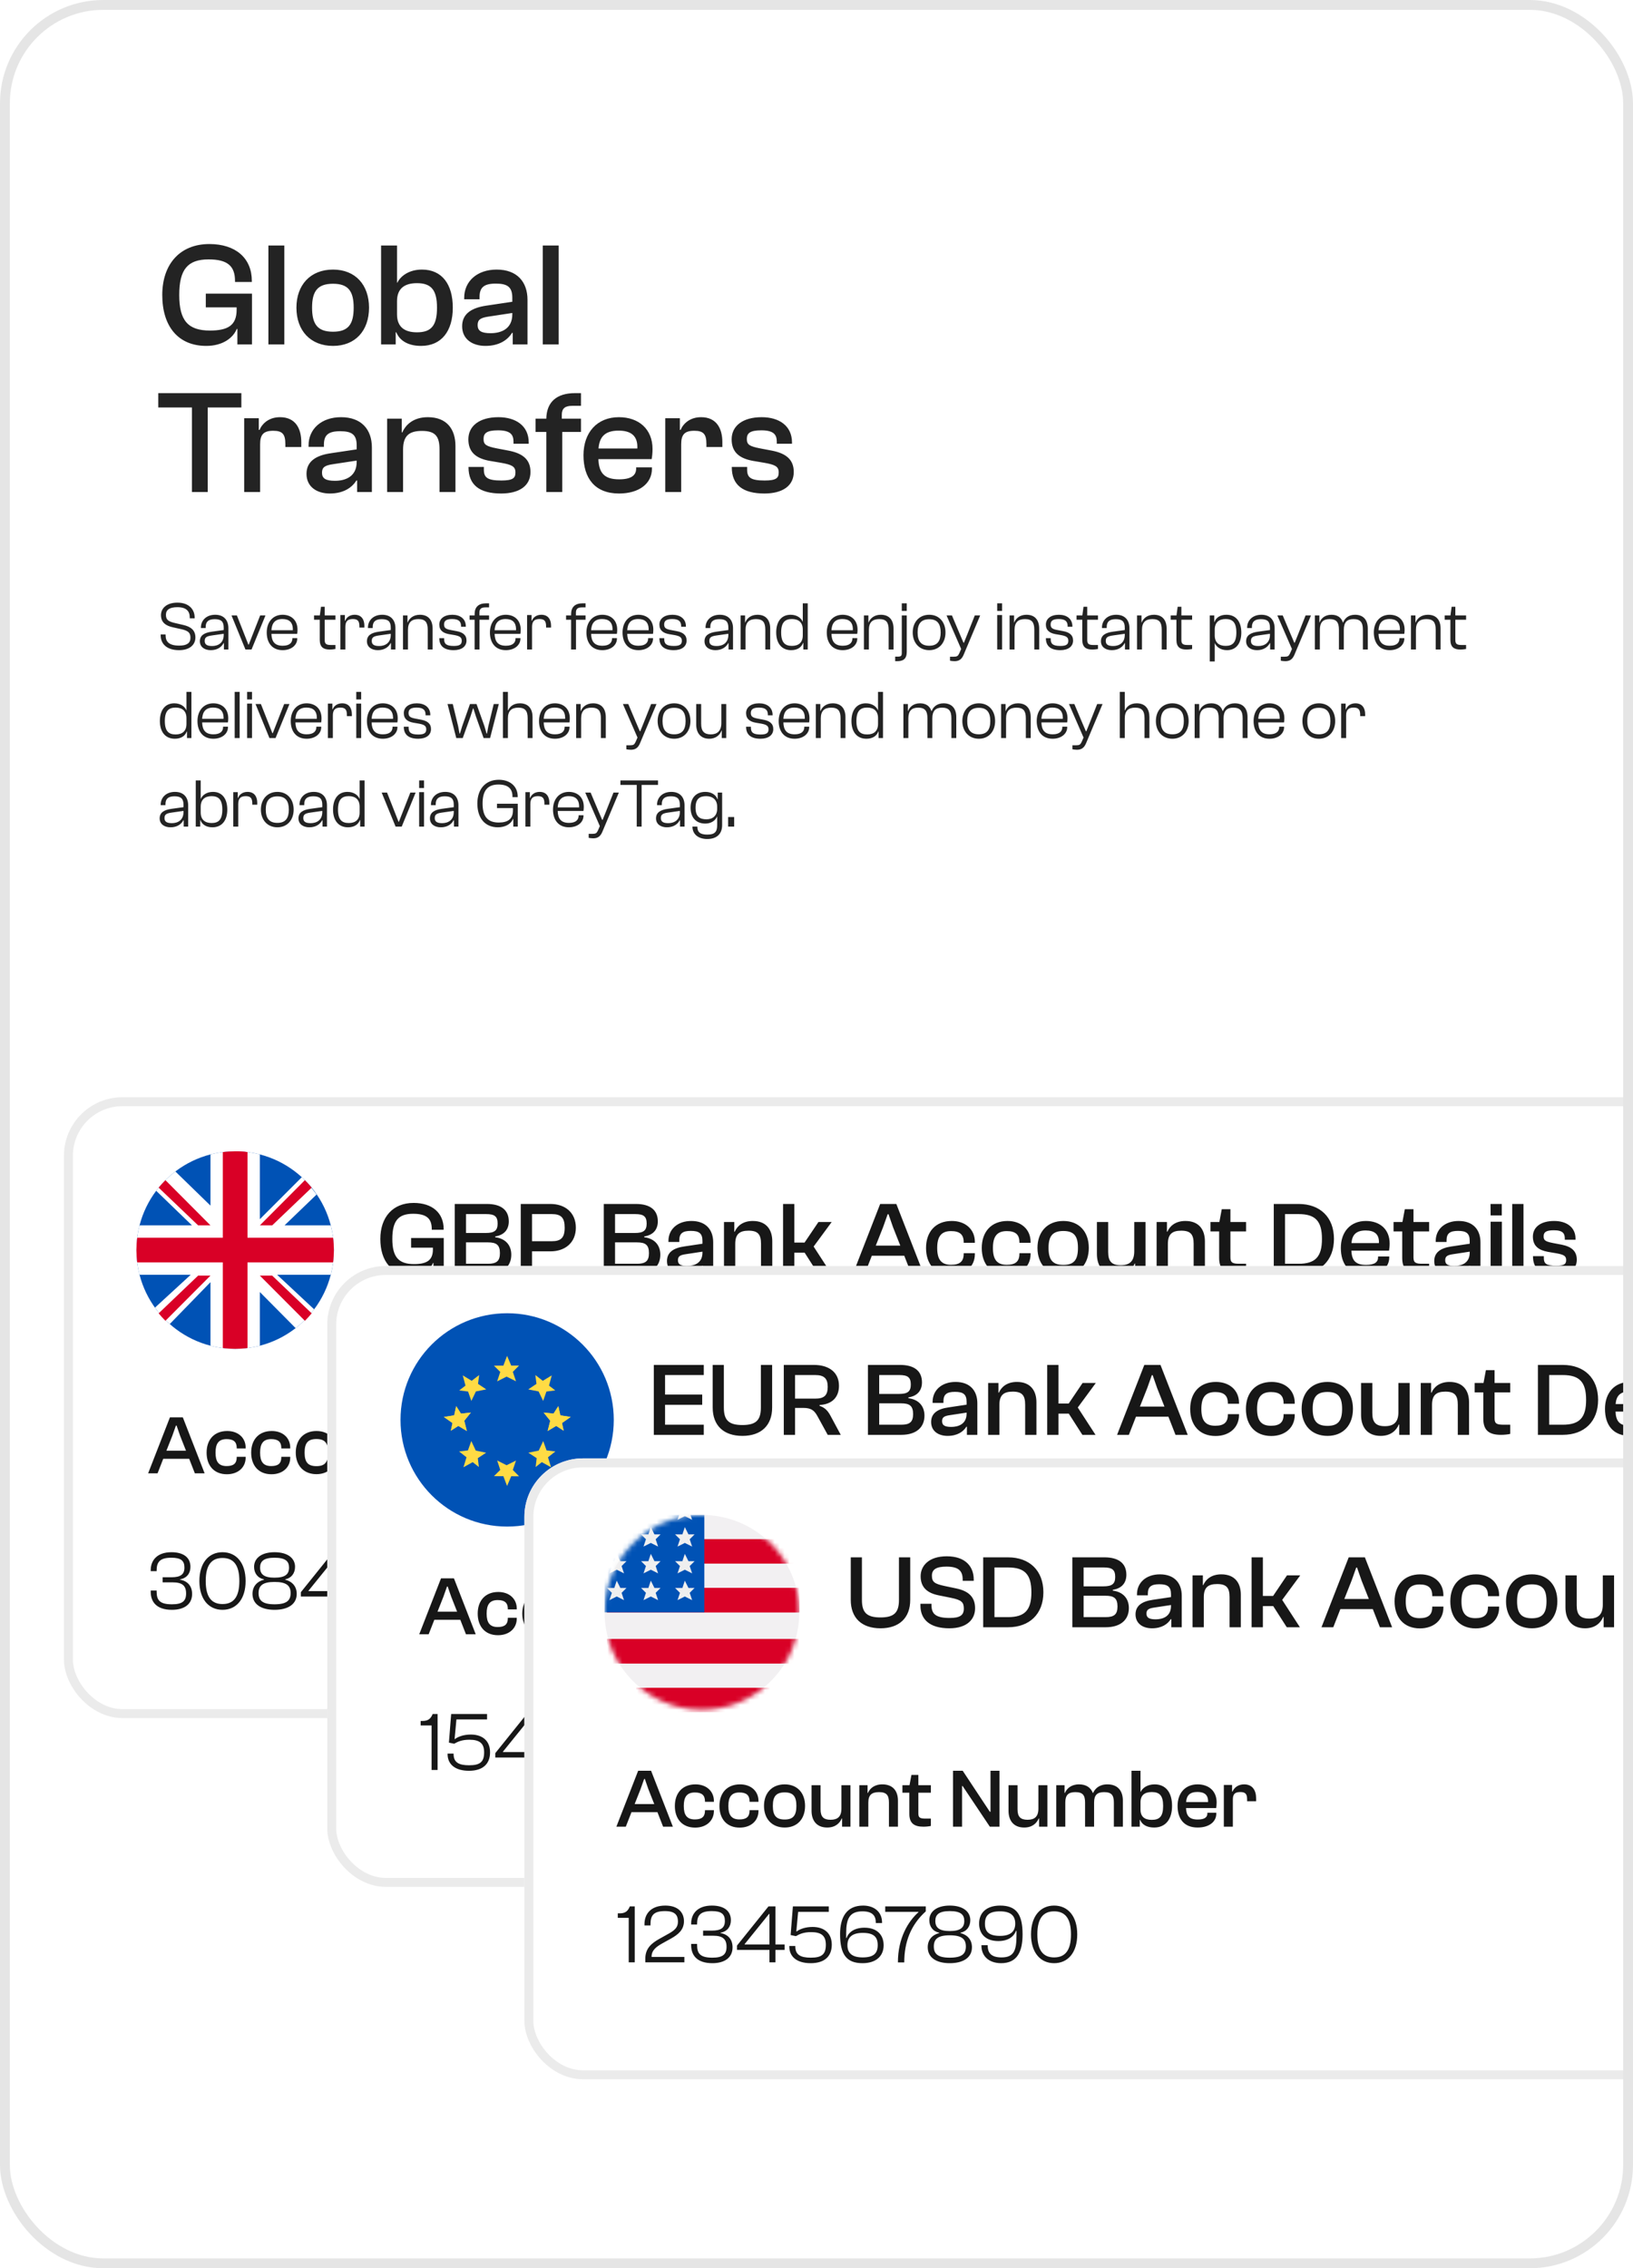 <svg width="332" height="461" viewBox="0 0 332 461" fill="none" xmlns="http://www.w3.org/2000/svg">
<g clip-path="url(#clip0_174_43641)">
<rect x="331" y="460" width="330" height="459" rx="20" transform="rotate(-180 331 460)" fill="white"/>
<path d="M41.93 70.3C36.23 70.3 32.99 66.34 32.99 59.95C32.99 53.68 36.59 49.6 42.56 49.6C47.93 49.6 51.2 52.48 51.2 57.1V57.31H47.78V57.1C47.78 54.07 46.25 52.72 42.41 52.72C38.18 52.72 36.44 54.73 36.44 59.95C36.44 65.17 38.24 67.18 42.68 67.18C46.37 67.18 48.11 66.1 48.11 62.95V62.47H41.84V59.68H51.23V70H48.26V66.85H48.14C47.39 68.68 45.29 70.3 41.93 70.3ZM57.807 70H54.567V49.9H57.807V70ZM67.705 70.3C63.115 70.3 60.265 67.18 60.265 62.53C60.265 57.91 63.115 54.79 67.705 54.79C72.265 54.79 75.025 57.91 75.025 62.53C75.025 67.18 72.265 70.3 67.705 70.3ZM67.705 67.42C70.825 67.42 71.905 65.89 71.905 62.53C71.905 59.2 70.825 57.67 67.705 57.67C64.555 57.67 63.445 59.2 63.445 62.53C63.445 65.89 64.555 67.42 67.705 67.42ZM80.447 70H77.477V49.9H80.717V57.46H80.777C81.437 56.11 83.147 54.79 85.787 54.79C89.897 54.79 92.057 57.82 92.057 62.53C92.057 67.27 89.777 70.3 85.607 70.3C83.027 70.3 81.287 69.28 80.567 67.54H80.447V70ZM80.717 63.88C80.717 66.37 82.157 67.54 84.767 67.54C87.647 67.54 88.847 66.22 88.847 62.53C88.847 58.87 87.617 57.55 84.767 57.55C82.157 57.55 80.717 58.72 80.717 61.21V63.88ZM98.695 70.3C96.025 70.3 93.955 68.92 93.955 66.31C93.955 63.85 95.755 62.56 98.935 62.11L104.155 61.33V60.52C104.155 58.3 103.135 57.64 100.795 57.64C98.425 57.64 97.495 58.39 97.495 60.37V60.82H94.375V60.52C94.375 57.19 96.985 54.79 100.975 54.79C105.145 54.79 107.245 57.31 107.245 60.94V70H104.245V67.66H104.095C103.225 69.07 101.515 70.3 98.695 70.3ZM97.105 66.07C97.105 67.24 97.855 67.72 99.745 67.72C101.845 67.72 104.155 66.88 104.155 63.88V63.61L99.415 64.33C97.705 64.57 97.105 64.96 97.105 66.07ZM113.588 70H110.348V49.9H113.588V70ZM42.23 100H39.02V82.81H32.18V79.9H49.07V82.81H42.23V100ZM52.885 100H49.645V85H52.615V87.37H52.765C53.365 85.99 54.745 84.79 56.935 84.79C60.055 84.79 61.255 87.07 61.255 89.86V90.85H58.015V90.25C58.015 88.27 57.445 87.55 55.555 87.55C53.605 87.55 52.885 88.3 52.885 90.28V100ZM67.055 100.3C64.385 100.3 62.315 98.92 62.315 96.31C62.315 93.85 64.115 92.56 67.295 92.11L72.515 91.33V90.52C72.515 88.3 71.495 87.64 69.155 87.64C66.785 87.64 65.855 88.39 65.855 90.37V90.82H62.735V90.52C62.735 87.19 65.345 84.79 69.335 84.79C73.505 84.79 75.605 87.31 75.605 90.94V100H72.605V97.66H72.455C71.585 99.07 69.875 100.3 67.055 100.3ZM65.465 96.07C65.465 97.24 66.215 97.72 68.105 97.72C70.205 97.72 72.515 96.88 72.515 93.88V93.61L67.775 94.33C66.065 94.57 65.465 94.96 65.465 96.07ZM81.947 100H78.707V85.09H81.677V87.88H81.797C82.487 86.29 84.077 84.79 86.987 84.79C90.857 84.79 92.597 87.25 92.597 90.64V100H89.357V91.36C89.357 88.69 88.517 87.58 85.787 87.58C83.147 87.58 81.947 88.6 81.947 91.39V100ZM101.881 100.3C97.531 100.3 95.251 98.59 95.251 94.96V94.9H98.371V95.44C98.371 97.06 99.091 97.66 101.941 97.66C104.341 97.66 104.791 97.12 104.791 96.01C104.791 94.81 104.071 94.45 101.881 94.06L99.572 93.67C96.901 93.19 95.222 91.99 95.222 89.29C95.222 86.59 97.442 84.79 101.341 84.79C104.851 84.79 107.491 86.53 107.491 89.92V90.19H104.401V89.83C104.401 88.45 103.921 87.46 101.251 87.46C98.882 87.46 98.311 88.09 98.311 89.23C98.311 90.37 98.852 90.7 100.951 91.12L103.471 91.6C106.351 92.17 107.851 93.46 107.851 95.92C107.851 98.68 105.661 100.3 101.881 100.3ZM114.309 100H111.069V87.79H108.879V85.09H111.069C111.129 81.73 113.139 79.9 116.919 79.9H118.119V82.48H116.319C114.879 82.48 114.219 83.02 114.219 84.28V85.09H118.119V87.79H114.309V100ZM125.855 100.3C120.935 100.3 118.625 97.18 118.625 92.53C118.625 87.91 121.385 84.79 125.825 84.79C129.845 84.79 132.665 87.19 132.665 91.27C132.665 92.05 132.575 92.86 132.485 93.31H121.655C121.775 96.04 122.765 97.42 125.885 97.42C128.375 97.42 129.335 96.58 129.335 95.23V94.99H132.545V95.26C132.545 98.32 129.875 100.3 125.855 100.3ZM125.765 87.52C122.945 87.52 121.865 88.84 121.685 91.15H129.575C129.695 88.6 128.315 87.52 125.765 87.52ZM138.49 100H135.25V85H138.22V87.37H138.37C138.97 85.99 140.35 84.79 142.54 84.79C145.66 84.79 146.86 87.07 146.86 89.86V90.85H143.62V90.25C143.62 88.27 143.05 87.55 141.16 87.55C139.21 87.55 138.49 88.3 138.49 90.28V100ZM155.407 100.3C151.057 100.3 148.777 98.59 148.777 94.96V94.9H151.897V95.44C151.897 97.06 152.617 97.66 155.467 97.66C157.867 97.66 158.317 97.12 158.317 96.01C158.317 94.81 157.597 94.45 155.407 94.06L153.097 93.67C150.427 93.19 148.747 91.99 148.747 89.29C148.747 86.59 150.967 84.79 154.867 84.79C158.377 84.79 161.017 86.53 161.017 89.92V90.19H157.927V89.83C157.927 88.45 157.447 87.46 154.777 87.46C152.407 87.46 151.837 88.09 151.837 89.23C151.837 90.37 152.377 90.7 154.477 91.12L156.997 91.6C159.877 92.17 161.377 93.46 161.377 95.92C161.377 98.68 159.187 100.3 155.407 100.3Z" fill="#232323"/>
<path d="M36.41 132.14C33.806 132.14 32.672 130.768 32.672 129.158V128.948H33.666V129.102C33.666 130.404 34.352 131.216 36.438 131.216C37.992 131.216 38.72 130.698 38.72 129.62C38.72 128.57 38.244 128.178 36.83 127.87L35.206 127.506C33.736 127.198 32.728 126.526 32.728 125.014C32.728 123.656 33.848 122.48 36.074 122.48C38.51 122.48 39.574 123.964 39.574 125.49V125.672H38.58V125.518C38.58 124.23 37.908 123.404 36.06 123.404C34.506 123.404 33.736 123.922 33.736 124.944C33.736 126.008 34.254 126.316 35.626 126.638L37.25 127.016C38.804 127.366 39.728 128.094 39.728 129.564C39.728 130.992 38.622 132.14 36.41 132.14ZM42.85 132.14C41.59 132.14 40.638 131.496 40.638 130.334C40.638 129.13 41.534 128.598 43.046 128.388L45.482 128.052V127.548C45.482 126.33 44.964 125.84 43.662 125.84C42.402 125.84 41.814 126.33 41.814 127.436V127.646H40.848V127.534C40.848 126.092 41.954 124.944 43.746 124.944C45.594 124.944 46.434 126.134 46.434 127.674V132H45.524V130.726L45.454 130.712C45.048 131.51 44.166 132.14 42.85 132.14ZM41.618 130.264C41.618 130.978 42.066 131.3 43.13 131.3C44.32 131.3 45.482 130.684 45.482 129.046V128.808L43.13 129.144C42.024 129.298 41.618 129.522 41.618 130.264ZM51.143 132H49.897L47.069 125.084H48.161L50.499 131.02H50.569L52.893 125.084H53.971L51.143 132ZM57.463 132.14C55.335 132.14 54.229 130.642 54.229 128.542C54.229 126.442 55.475 124.944 57.449 124.944C59.115 124.944 60.487 125.952 60.487 127.996C60.487 128.318 60.459 128.626 60.417 128.822H55.181C55.223 130.348 55.825 131.244 57.477 131.244C58.877 131.244 59.437 130.614 59.437 129.774V129.69H60.431V129.788C60.431 131.118 59.227 132.14 57.463 132.14ZM57.421 125.812C55.881 125.812 55.265 126.694 55.181 128.094H59.535C59.591 126.456 58.779 125.812 57.421 125.812ZM67.024 132.014C65.75 132.014 65.008 131.51 65.008 130.04V125.952H63.846V125.084H65.022L65.26 123.32H66.016V125.084H68.2V125.952H66.016V130.096C66.016 130.908 66.394 131.09 67.29 131.09H68.2V131.902C67.962 131.944 67.528 132.014 67.024 132.014ZM70.214 132H69.206V125H70.116V126.162H70.186C70.41 125.518 71.082 124.944 72.104 124.944C73.532 124.944 74.078 125.966 74.078 127.156V127.548H73.07V127.31C73.07 126.232 72.734 125.812 71.74 125.812C70.662 125.812 70.214 126.302 70.214 127.422V132ZM76.811 132.14C75.551 132.14 74.599 131.496 74.599 130.334C74.599 129.13 75.495 128.598 77.007 128.388L79.443 128.052V127.548C79.443 126.33 78.925 125.84 77.623 125.84C76.363 125.84 75.775 126.33 75.775 127.436V127.646H74.809V127.534C74.809 126.092 75.915 124.944 77.707 124.944C79.555 124.944 80.395 126.134 80.395 127.674V132H79.485V130.726L79.415 130.712C79.009 131.51 78.127 132.14 76.811 132.14ZM75.579 130.264C75.579 130.978 76.027 131.3 77.091 131.3C78.281 131.3 79.443 130.684 79.443 129.046V128.808L77.091 129.144C75.985 129.298 75.579 129.522 75.579 130.264ZM82.942 132H81.934V125.084H82.844V126.512H82.886C83.152 125.784 83.936 124.944 85.364 124.944C87.142 124.944 87.954 126.092 87.954 127.758V132H86.96V127.982C86.96 126.484 86.47 125.826 85.056 125.826C83.684 125.826 82.942 126.47 82.942 128.01V132ZM92.24 132.14C90.35 132.14 89.314 131.342 89.314 129.732V129.704H90.294V129.872C90.294 130.824 90.686 131.286 92.254 131.286C93.542 131.286 93.878 130.922 93.878 130.222C93.878 129.522 93.444 129.27 92.394 129.074L91.246 128.878C90.126 128.668 89.314 128.15 89.314 126.932C89.314 125.742 90.322 124.944 91.96 124.944C93.542 124.944 94.704 125.756 94.704 127.31V127.38H93.738V127.268C93.738 126.442 93.416 125.812 91.932 125.812C90.672 125.812 90.28 126.218 90.28 126.918C90.28 127.618 90.63 127.856 91.666 128.052L92.842 128.276C94.046 128.5 94.844 129.032 94.844 130.18C94.844 131.412 93.836 132.14 92.24 132.14ZM97.484 132H96.49V125.952H95.468V125.084H96.49V124.818C96.49 123.39 97.287 122.62 98.814 122.62H99.43V123.446H98.632C97.834 123.446 97.469 123.782 97.469 124.482V125.084H99.43V125.952H97.484V132ZM102.84 132.14C100.712 132.14 99.606 130.642 99.606 128.542C99.606 126.442 100.852 124.944 102.826 124.944C104.492 124.944 105.864 125.952 105.864 127.996C105.864 128.318 105.836 128.626 105.794 128.822H100.558C100.6 130.348 101.202 131.244 102.854 131.244C104.254 131.244 104.814 130.614 104.814 129.774V129.69H105.808V129.788C105.808 131.118 104.604 132.14 102.84 132.14ZM102.798 125.812C101.258 125.812 100.642 126.694 100.558 128.094H104.912C104.968 126.456 104.156 125.812 102.798 125.812ZM108.167 132H107.159V125H108.069V126.162H108.139C108.363 125.518 109.035 124.944 110.057 124.944C111.485 124.944 112.031 125.966 112.031 127.156V127.548H111.023V127.31C111.023 126.232 110.687 125.812 109.693 125.812C108.615 125.812 108.167 126.302 108.167 127.422V132ZM117.103 132H116.109V125.952H115.087V125.084H116.109V124.818C116.109 123.39 116.907 122.62 118.433 122.62H119.049V123.446H118.251C117.453 123.446 117.089 123.782 117.089 124.482V125.084H119.049V125.952H117.103V132ZM122.459 132.14C120.331 132.14 119.225 130.642 119.225 128.542C119.225 126.442 120.471 124.944 122.445 124.944C124.111 124.944 125.483 125.952 125.483 127.996C125.483 128.318 125.455 128.626 125.413 128.822H120.177C120.219 130.348 120.821 131.244 122.473 131.244C123.873 131.244 124.433 130.614 124.433 129.774V129.69H125.427V129.788C125.427 131.118 124.223 132.14 122.459 132.14ZM122.417 125.812C120.877 125.812 120.261 126.694 120.177 128.094H124.531C124.587 126.456 123.775 125.812 122.417 125.812ZM129.801 132.14C127.673 132.14 126.567 130.642 126.567 128.542C126.567 126.442 127.812 124.944 129.787 124.944C131.453 124.944 132.825 125.952 132.825 127.996C132.825 128.318 132.797 128.626 132.755 128.822H127.519C127.561 130.348 128.163 131.244 129.815 131.244C131.215 131.244 131.775 130.614 131.775 129.774V129.69H132.769V129.788C132.769 131.118 131.565 132.14 129.801 132.14ZM129.758 125.812C128.219 125.812 127.603 126.694 127.519 128.094H131.873C131.929 126.456 131.117 125.812 129.758 125.812ZM136.988 132.14C135.098 132.14 134.062 131.342 134.062 129.732V129.704H135.042V129.872C135.042 130.824 135.434 131.286 137.002 131.286C138.29 131.286 138.626 130.922 138.626 130.222C138.626 129.522 138.192 129.27 137.142 129.074L135.994 128.878C134.874 128.668 134.062 128.15 134.062 126.932C134.062 125.742 135.07 124.944 136.708 124.944C138.29 124.944 139.452 125.756 139.452 127.31V127.38H138.486V127.268C138.486 126.442 138.164 125.812 136.68 125.812C135.42 125.812 135.028 126.218 135.028 126.918C135.028 127.618 135.378 127.856 136.414 128.052L137.59 128.276C138.794 128.5 139.592 129.032 139.592 130.18C139.592 131.412 138.584 132.14 136.988 132.14ZM145.444 132.14C144.184 132.14 143.232 131.496 143.232 130.334C143.232 129.13 144.128 128.598 145.64 128.388L148.076 128.052V127.548C148.076 126.33 147.558 125.84 146.256 125.84C144.996 125.84 144.408 126.33 144.408 127.436V127.646H143.442V127.534C143.442 126.092 144.548 124.944 146.34 124.944C148.188 124.944 149.028 126.134 149.028 127.674V132H148.118V130.726L148.048 130.712C147.642 131.51 146.76 132.14 145.444 132.14ZM144.212 130.264C144.212 130.978 144.66 131.3 145.724 131.3C146.914 131.3 148.076 130.684 148.076 129.046V128.808L145.724 129.144C144.618 129.298 144.212 129.522 144.212 130.264ZM151.575 132H150.567V125.084H151.477V126.512H151.519C151.785 125.784 152.569 124.944 153.997 124.944C155.775 124.944 156.587 126.092 156.587 127.758V132H155.593V127.982C155.593 126.484 155.103 125.826 153.689 125.826C152.317 125.826 151.575 126.47 151.575 128.01V132ZM160.845 132.14C158.899 132.14 157.807 130.726 157.807 128.542C157.807 126.358 158.843 124.944 160.733 124.944C162.063 124.944 162.917 125.644 163.211 126.4V122.62H164.219V132H163.323V130.67H163.267C162.959 131.538 162.147 132.14 160.845 132.14ZM158.815 128.542C158.815 130.656 159.641 131.272 161.013 131.272C162.385 131.272 163.211 130.558 163.211 129.144V127.954C163.211 126.526 162.385 125.812 161.013 125.812C159.655 125.812 158.815 126.428 158.815 128.542ZM171.322 132.14C169.194 132.14 168.088 130.642 168.088 128.542C168.088 126.442 169.334 124.944 171.308 124.944C172.974 124.944 174.346 125.952 174.346 127.996C174.346 128.318 174.318 128.626 174.276 128.822H169.04C169.082 130.348 169.684 131.244 171.336 131.244C172.736 131.244 173.296 130.614 173.296 129.774V129.69H174.29V129.788C174.29 131.118 173.086 132.14 171.322 132.14ZM171.28 125.812C169.74 125.812 169.124 126.694 169.04 128.094H173.394C173.45 126.456 172.638 125.812 171.28 125.812ZM176.649 132H175.641V125.084H176.551V126.512H176.593C176.859 125.784 177.643 124.944 179.071 124.944C180.849 124.944 181.661 126.092 181.661 127.758V132H180.667V127.982C180.667 126.484 180.177 125.826 178.763 125.826C177.391 125.826 176.649 126.47 176.649 128.01V132ZM184.347 124.16H183.339V122.62H184.347V124.16ZM181.995 134.38V133.456H182.485C183.157 133.456 183.339 133.33 183.339 132.714V125.084H184.347V132.476C184.347 133.96 183.591 134.38 182.387 134.38H181.995ZM188.921 132.14C186.891 132.14 185.561 130.642 185.561 128.542C185.561 126.442 186.891 124.944 188.921 124.944C190.937 124.944 192.225 126.442 192.225 128.542C192.225 130.642 190.937 132.14 188.921 132.14ZM188.921 131.244C190.587 131.244 191.245 130.264 191.245 128.542C191.245 126.82 190.587 125.854 188.921 125.854C187.227 125.854 186.555 126.82 186.555 128.542C186.555 130.264 187.227 131.244 188.921 131.244ZM194.039 134.38C193.703 134.38 193.339 134.324 193.143 134.282V133.47H193.927C194.557 133.47 194.767 133.344 195.019 132.798L195.411 131.902L192.443 125.084H193.535L195.159 128.934L195.887 130.628H195.971L196.657 128.934L198.183 125.084H199.275L195.901 133.106C195.453 134.156 194.795 134.38 194.039 134.38ZM203.732 124.16H202.738V122.62H203.732V124.16ZM203.732 132H202.738V125H203.732V132ZM206.263 132H205.255V125.084H206.165V126.512H206.207C206.473 125.784 207.257 124.944 208.685 124.944C210.463 124.944 211.275 126.092 211.275 127.758V132H210.281V127.982C210.281 126.484 209.791 125.826 208.377 125.826C207.005 125.826 206.263 126.47 206.263 128.01V132ZM215.561 132.14C213.671 132.14 212.635 131.342 212.635 129.732V129.704H213.615V129.872C213.615 130.824 214.007 131.286 215.575 131.286C216.863 131.286 217.199 130.922 217.199 130.222C217.199 129.522 216.765 129.27 215.715 129.074L214.567 128.878C213.447 128.668 212.635 128.15 212.635 126.932C212.635 125.742 213.643 124.944 215.281 124.944C216.863 124.944 218.025 125.756 218.025 127.31V127.38H217.059V127.268C217.059 126.442 216.737 125.812 215.253 125.812C213.993 125.812 213.601 126.218 213.601 126.918C213.601 127.618 213.951 127.856 214.987 128.052L216.163 128.276C217.367 128.5 218.165 129.032 218.165 130.18C218.165 131.412 217.157 132.14 215.561 132.14ZM222.05 132.014C220.776 132.014 220.034 131.51 220.034 130.04V125.952H218.872V125.084H220.048L220.286 123.32H221.042V125.084H223.226V125.952H221.042V130.096C221.042 130.908 221.42 131.09 222.316 131.09H223.226V131.902C222.988 131.944 222.554 132.014 222.05 132.014ZM226.039 132.14C224.779 132.14 223.827 131.496 223.827 130.334C223.827 129.13 224.723 128.598 226.235 128.388L228.671 128.052V127.548C228.671 126.33 228.153 125.84 226.851 125.84C225.591 125.84 225.003 126.33 225.003 127.436V127.646H224.037V127.534C224.037 126.092 225.143 124.944 226.935 124.944C228.783 124.944 229.623 126.134 229.623 127.674V132H228.713V130.726L228.643 130.712C228.237 131.51 227.355 132.14 226.039 132.14ZM224.807 130.264C224.807 130.978 225.255 131.3 226.319 131.3C227.509 131.3 228.671 130.684 228.671 129.046V128.808L226.319 129.144C225.213 129.298 224.807 129.522 224.807 130.264ZM232.171 132H231.163V125.084H232.073V126.512H232.115C232.381 125.784 233.165 124.944 234.593 124.944C236.371 124.944 237.183 126.092 237.183 127.758V132H236.189V127.982C236.189 126.484 235.699 125.826 234.285 125.826C232.913 125.826 232.171 126.47 232.171 128.01V132ZM241.19 132.014C239.916 132.014 239.174 131.51 239.174 130.04V125.952H238.012V125.084H239.188L239.426 123.32H240.182V125.084H242.366V125.952H240.182V130.096C240.182 130.908 240.56 131.09 241.456 131.09H242.366V131.902C242.128 131.944 241.694 132.014 241.19 132.014ZM246.964 134.436H245.956V125.084H246.866V126.428H246.908C247.216 125.546 248.042 124.944 249.344 124.944C251.29 124.944 252.368 126.358 252.368 128.556C252.368 130.726 251.346 132.14 249.456 132.14C248.126 132.14 247.272 131.44 246.964 130.684V134.436ZM246.964 129.144C246.964 130.558 247.804 131.272 249.176 131.272C250.52 131.272 251.36 130.656 251.36 128.556C251.36 126.428 250.534 125.812 249.176 125.812C247.804 125.812 246.964 126.526 246.964 127.954V129.144ZM255.557 132.14C254.297 132.14 253.345 131.496 253.345 130.334C253.345 129.13 254.241 128.598 255.753 128.388L258.189 128.052V127.548C258.189 126.33 257.671 125.84 256.369 125.84C255.109 125.84 254.521 126.33 254.521 127.436V127.646H253.555V127.534C253.555 126.092 254.661 124.944 256.453 124.944C258.301 124.944 259.141 126.134 259.141 127.674V132H258.231V130.726L258.161 130.712C257.755 131.51 256.873 132.14 255.557 132.14ZM254.325 130.264C254.325 130.978 254.773 131.3 255.837 131.3C257.027 131.3 258.189 130.684 258.189 129.046V128.808L255.837 129.144C254.731 129.298 254.325 129.522 254.325 130.264ZM261.291 134.38C260.955 134.38 260.591 134.324 260.395 134.282V133.47H261.179C261.809 133.47 262.019 133.344 262.271 132.798L262.663 131.902L259.695 125.084H260.787L262.411 128.934L263.139 130.628H263.223L263.909 128.934L265.435 125.084H266.527L263.153 133.106C262.705 134.156 262.047 134.38 261.291 134.38ZM268.333 132H267.325V125.084H268.235V126.512H268.277C268.543 125.784 269.271 124.944 270.699 124.944C271.959 124.944 272.715 125.546 273.023 126.526H273.065C273.345 125.784 274.059 124.944 275.487 124.944C277.265 124.944 278.077 126.092 278.077 127.744V132H277.083V127.982C277.083 126.484 276.579 125.826 275.179 125.826C273.863 125.826 273.205 126.47 273.205 128.01V132H272.211V127.982C272.211 126.484 271.721 125.826 270.321 125.826C269.005 125.826 268.333 126.47 268.333 128.01V132ZM282.543 132.14C280.415 132.14 279.309 130.642 279.309 128.542C279.309 126.442 280.555 124.944 282.529 124.944C284.195 124.944 285.567 125.952 285.567 127.996C285.567 128.318 285.539 128.626 285.497 128.822H280.261C280.303 130.348 280.905 131.244 282.557 131.244C283.957 131.244 284.517 130.614 284.517 129.774V129.69H285.511V129.788C285.511 131.118 284.307 132.14 282.543 132.14ZM282.501 125.812C280.961 125.812 280.345 126.694 280.261 128.094H284.615C284.671 126.456 283.859 125.812 282.501 125.812ZM287.87 132H286.862V125.084H287.772V126.512H287.814C288.08 125.784 288.864 124.944 290.292 124.944C292.07 124.944 292.882 126.092 292.882 127.758V132H291.888V127.982C291.888 126.484 291.398 125.826 289.984 125.826C288.612 125.826 287.87 126.47 287.87 128.01V132ZM296.89 132.014C295.616 132.014 294.874 131.51 294.874 130.04V125.952H293.712V125.084H294.888L295.126 123.32H295.882V125.084H298.066V125.952H295.882V130.096C295.882 130.908 296.26 131.09 297.156 131.09H298.066V131.902C297.828 131.944 297.394 132.014 296.89 132.014ZM35.542 150.14C33.596 150.14 32.504 148.726 32.504 146.542C32.504 144.358 33.54 142.944 35.43 142.944C36.76 142.944 37.614 143.644 37.908 144.4V140.62H38.916V150H38.02V148.67H37.964C37.656 149.538 36.844 150.14 35.542 150.14ZM33.512 146.542C33.512 148.656 34.338 149.272 35.71 149.272C37.082 149.272 37.908 148.558 37.908 147.144V145.954C37.908 144.526 37.082 143.812 35.71 143.812C34.352 143.812 33.512 144.428 33.512 146.542ZM43.381 150.14C41.253 150.14 40.147 148.642 40.147 146.542C40.147 144.442 41.393 142.944 43.367 142.944C45.033 142.944 46.405 143.952 46.405 145.996C46.405 146.318 46.377 146.626 46.335 146.822H41.099C41.141 148.348 41.743 149.244 43.395 149.244C44.795 149.244 45.355 148.614 45.355 147.774V147.69H46.349V147.788C46.349 149.118 45.145 150.14 43.381 150.14ZM43.339 143.812C41.799 143.812 41.183 144.694 41.099 146.094H45.453C45.509 144.456 44.697 143.812 43.339 143.812ZM48.722 150H47.714V140.62H48.722V150ZM51.236 142.16H50.242V140.62H51.236V142.16ZM51.236 150H50.242V143H51.236V150ZM56.024 150H54.778L51.95 143.084H53.042L55.38 149.02H55.45L57.774 143.084H58.852L56.024 150ZM62.343 150.14C60.215 150.14 59.109 148.642 59.109 146.542C59.109 144.442 60.355 142.944 62.33 142.944C63.995 142.944 65.368 143.952 65.368 145.996C65.368 146.318 65.34 146.626 65.297 146.822H60.062C60.103 148.348 60.706 149.244 62.358 149.244C63.758 149.244 64.317 148.614 64.317 147.774V147.69H65.311V147.788C65.311 149.118 64.108 150.14 62.343 150.14ZM62.301 143.812C60.761 143.812 60.145 144.694 60.062 146.094H64.415C64.472 144.456 63.66 143.812 62.301 143.812ZM67.671 150H66.663V143H67.573V144.162H67.643C67.867 143.518 68.539 142.944 69.561 142.944C70.989 142.944 71.535 143.966 71.535 145.156V145.548H70.527V145.31C70.527 144.232 70.191 143.812 69.197 143.812C68.119 143.812 67.671 144.302 67.671 145.422V150ZM73.425 142.16H72.431V140.62H73.425V142.16ZM73.425 150H72.431V143H73.425V150ZM77.834 150.14C75.706 150.14 74.6 148.642 74.6 146.542C74.6 144.442 75.846 142.944 77.82 142.944C79.486 142.944 80.858 143.952 80.858 145.996C80.858 146.318 80.83 146.626 80.788 146.822H75.552C75.594 148.348 76.196 149.244 77.848 149.244C79.248 149.244 79.808 148.614 79.808 147.774V147.69H80.802V147.788C80.802 149.118 79.598 150.14 77.834 150.14ZM77.792 143.812C76.252 143.812 75.636 144.694 75.552 146.094H79.906C79.962 144.456 79.15 143.812 77.792 143.812ZM85.022 150.14C83.132 150.14 82.096 149.342 82.096 147.732V147.704H83.076V147.872C83.076 148.824 83.468 149.286 85.035 149.286C86.323 149.286 86.659 148.922 86.659 148.222C86.659 147.522 86.225 147.27 85.175 147.074L84.028 146.878C82.907 146.668 82.096 146.15 82.096 144.932C82.096 143.742 83.103 142.944 84.742 142.944C86.323 142.944 87.486 143.756 87.486 145.31V145.38H86.519V145.268C86.519 144.442 86.198 143.812 84.713 143.812C83.454 143.812 83.061 144.218 83.061 144.918C83.061 145.618 83.412 145.856 84.448 146.052L85.624 146.276C86.828 146.5 87.626 147.032 87.626 148.18C87.626 149.412 86.618 150.14 85.022 150.14ZM94.079 150H92.763L90.985 143.084H92.049L93.141 147.592L93.421 149.09H93.505L93.967 147.592L95.549 143.084H96.879L98.489 147.592L98.923 149.09H99.007L99.287 147.592L100.379 143.084H101.415L99.637 150H98.321L96.767 145.632L96.249 143.994H96.165L95.647 145.632L94.079 150ZM103.259 150H102.251V140.62H103.259V144.372H103.315C103.581 143.714 104.295 142.944 105.695 142.944C107.501 142.944 108.271 144.148 108.271 145.73V150H107.277V145.982C107.277 144.484 106.773 143.826 105.373 143.826C103.987 143.826 103.259 144.47 103.259 146.024V150ZM112.82 150.14C110.692 150.14 109.586 148.642 109.586 146.542C109.586 144.442 110.832 142.944 112.806 142.944C114.472 142.944 115.844 143.952 115.844 145.996C115.844 146.318 115.816 146.626 115.774 146.822H110.538C110.58 148.348 111.182 149.244 112.834 149.244C114.234 149.244 114.794 148.614 114.794 147.774V147.69H115.788V147.788C115.788 149.118 114.584 150.14 112.82 150.14ZM112.778 143.812C111.238 143.812 110.622 144.694 110.538 146.094H114.892C114.948 144.456 114.136 143.812 112.778 143.812ZM118.147 150H117.139V143.084H118.049V144.512H118.091C118.357 143.784 119.141 142.944 120.569 142.944C122.347 142.944 123.159 144.092 123.159 145.758V150H122.165V145.982C122.165 144.484 121.675 143.826 120.261 143.826C118.889 143.826 118.147 144.47 118.147 146.01V150ZM128.236 152.38C127.9 152.38 127.536 152.324 127.34 152.282V151.47H128.124C128.754 151.47 128.964 151.344 129.216 150.798L129.608 149.902L126.64 143.084H127.732L129.356 146.934L130.084 148.628H130.168L130.854 146.934L132.38 143.084H133.472L130.098 151.106C129.65 152.156 128.992 152.38 128.236 152.38ZM137.063 150.14C135.033 150.14 133.703 148.642 133.703 146.542C133.703 144.442 135.033 142.944 137.063 142.944C139.079 142.944 140.367 144.442 140.367 146.542C140.367 148.642 139.079 150.14 137.063 150.14ZM137.063 149.244C138.729 149.244 139.387 148.264 139.387 146.542C139.387 144.82 138.729 143.854 137.063 143.854C135.369 143.854 134.697 144.82 134.697 146.542C134.697 148.264 135.369 149.244 137.063 149.244ZM144.189 150.14C142.383 150.14 141.543 148.894 141.543 147.242V143.084H142.551V147.102C142.551 148.6 143.153 149.258 144.511 149.258C145.785 149.258 146.653 148.586 146.653 146.962V143.084H147.647V150H146.737V148.474H146.695C146.415 149.272 145.631 150.14 144.189 150.14ZM154.611 150.14C152.721 150.14 151.685 149.342 151.685 147.732V147.704H152.665V147.872C152.665 148.824 153.057 149.286 154.625 149.286C155.913 149.286 156.249 148.922 156.249 148.222C156.249 147.522 155.815 147.27 154.765 147.074L153.617 146.878C152.497 146.668 151.685 146.15 151.685 144.932C151.685 143.742 152.693 142.944 154.331 142.944C155.913 142.944 157.075 143.756 157.075 145.31V145.38H156.109V145.268C156.109 144.442 155.787 143.812 154.303 143.812C153.043 143.812 152.651 144.218 152.651 144.918C152.651 145.618 153.001 145.856 154.037 146.052L155.213 146.276C156.417 146.5 157.215 147.032 157.215 148.18C157.215 149.412 156.207 150.14 154.611 150.14ZM161.547 150.14C159.419 150.14 158.313 148.642 158.313 146.542C158.313 144.442 159.559 142.944 161.533 142.944C163.199 142.944 164.571 143.952 164.571 145.996C164.571 146.318 164.543 146.626 164.501 146.822H159.265C159.307 148.348 159.909 149.244 161.561 149.244C162.961 149.244 163.521 148.614 163.521 147.774V147.69H164.515V147.788C164.515 149.118 163.311 150.14 161.547 150.14ZM161.505 143.812C159.965 143.812 159.349 144.694 159.265 146.094H163.619C163.675 144.456 162.863 143.812 161.505 143.812ZM166.874 150H165.866V143.084H166.776V144.512H166.818C167.084 143.784 167.868 142.944 169.296 142.944C171.074 142.944 171.886 144.092 171.886 145.758V150H170.892V145.982C170.892 144.484 170.402 143.826 168.988 143.826C167.616 143.826 166.874 144.47 166.874 146.01V150ZM176.144 150.14C174.198 150.14 173.106 148.726 173.106 146.542C173.106 144.358 174.142 142.944 176.032 142.944C177.362 142.944 178.216 143.644 178.51 144.4V140.62H179.518V150H178.622V148.67H178.566C178.258 149.538 177.446 150.14 176.144 150.14ZM174.114 146.542C174.114 148.656 174.94 149.272 176.312 149.272C177.684 149.272 178.51 148.558 178.51 147.144V145.954C178.51 144.526 177.684 143.812 176.312 143.812C174.954 143.812 174.114 144.428 174.114 146.542ZM184.675 150H183.667V143.084H184.577V144.512H184.619C184.885 143.784 185.613 142.944 187.041 142.944C188.301 142.944 189.057 143.546 189.365 144.526H189.407C189.687 143.784 190.401 142.944 191.829 142.944C193.607 142.944 194.419 144.092 194.419 145.744V150H193.425V145.982C193.425 144.484 192.921 143.826 191.521 143.826C190.205 143.826 189.547 144.47 189.547 146.01V150H188.553V145.982C188.553 144.484 188.063 143.826 186.663 143.826C185.347 143.826 184.675 144.47 184.675 146.01V150ZM199.01 150.14C196.98 150.14 195.65 148.642 195.65 146.542C195.65 144.442 196.98 142.944 199.01 142.944C201.026 142.944 202.314 144.442 202.314 146.542C202.314 148.642 201.026 150.14 199.01 150.14ZM199.01 149.244C200.676 149.244 201.334 148.264 201.334 146.542C201.334 144.82 200.676 143.854 199.01 143.854C197.316 143.854 196.644 144.82 196.644 146.542C196.644 148.264 197.316 149.244 199.01 149.244ZM204.54 150H203.532V143.084H204.442V144.512H204.484C204.75 143.784 205.534 142.944 206.962 142.944C208.74 142.944 209.552 144.092 209.552 145.758V150H208.558V145.982C208.558 144.484 208.068 143.826 206.654 143.826C205.282 143.826 204.54 144.47 204.54 146.01V150ZM214.006 150.14C211.878 150.14 210.772 148.642 210.772 146.542C210.772 144.442 212.018 142.944 213.992 142.944C215.658 142.944 217.03 143.952 217.03 145.996C217.03 146.318 217.002 146.626 216.96 146.822H211.724C211.766 148.348 212.368 149.244 214.02 149.244C215.42 149.244 215.98 148.614 215.98 147.774V147.69H216.974V147.788C216.974 149.118 215.77 150.14 214.006 150.14ZM213.964 143.812C212.424 143.812 211.808 144.694 211.724 146.094H216.078C216.134 144.456 215.322 143.812 213.964 143.812ZM218.922 152.38C218.586 152.38 218.222 152.324 218.026 152.282V151.47H218.81C219.44 151.47 219.65 151.344 219.902 150.798L220.294 149.902L217.326 143.084H218.418L220.042 146.934L220.77 148.628H220.854L221.54 146.934L223.066 143.084H224.158L220.784 151.106C220.336 152.156 219.678 152.38 218.922 152.38ZM228.671 150H227.663V140.62H228.671V144.372H228.727C228.993 143.714 229.707 142.944 231.107 142.944C232.913 142.944 233.683 144.148 233.683 145.73V150H232.689V145.982C232.689 144.484 232.185 143.826 230.785 143.826C229.399 143.826 228.671 144.47 228.671 146.024V150ZM238.358 150.14C236.328 150.14 234.998 148.642 234.998 146.542C234.998 144.442 236.328 142.944 238.358 142.944C240.374 142.944 241.662 144.442 241.662 146.542C241.662 148.642 240.374 150.14 238.358 150.14ZM238.358 149.244C240.024 149.244 240.682 148.264 240.682 146.542C240.682 144.82 240.024 143.854 238.358 143.854C236.664 143.854 235.992 144.82 235.992 146.542C235.992 148.264 236.664 149.244 238.358 149.244ZM243.888 150H242.88V143.084H243.79V144.512H243.832C244.098 143.784 244.826 142.944 246.254 142.944C247.514 142.944 248.27 143.546 248.578 144.526H248.62C248.9 143.784 249.614 142.944 251.042 142.944C252.82 142.944 253.632 144.092 253.632 145.744V150H252.638V145.982C252.638 144.484 252.134 143.826 250.734 143.826C249.418 143.826 248.76 144.47 248.76 146.01V150H247.766V145.982C247.766 144.484 247.276 143.826 245.876 143.826C244.56 143.826 243.888 144.47 243.888 146.01V150ZM258.097 150.14C255.969 150.14 254.863 148.642 254.863 146.542C254.863 144.442 256.109 142.944 258.083 142.944C259.749 142.944 261.121 143.952 261.121 145.996C261.121 146.318 261.093 146.626 261.051 146.822H255.815C255.857 148.348 256.459 149.244 258.111 149.244C259.511 149.244 260.071 148.614 260.071 147.774V147.69H261.065V147.788C261.065 149.118 259.861 150.14 258.097 150.14ZM258.055 143.812C256.515 143.812 255.899 144.694 255.815 146.094H260.169C260.225 144.456 259.413 143.812 258.055 143.812ZM268.149 150.14C266.119 150.14 264.789 148.642 264.789 146.542C264.789 144.442 266.119 142.944 268.149 142.944C270.165 142.944 271.453 144.442 271.453 146.542C271.453 148.642 270.165 150.14 268.149 150.14ZM268.149 149.244C269.815 149.244 270.473 148.264 270.473 146.542C270.473 144.82 269.815 143.854 268.149 143.854C266.455 143.854 265.783 144.82 265.783 146.542C265.783 148.264 266.455 149.244 268.149 149.244ZM273.679 150H272.671V143H273.581V144.162H273.651C273.875 143.518 274.547 142.944 275.569 142.944C276.997 142.944 277.543 143.966 277.543 145.156V145.548H276.535V145.31C276.535 144.232 276.199 143.812 275.205 143.812C274.127 143.812 273.679 144.302 273.679 145.422V150ZM34.674 168.14C33.414 168.14 32.462 167.496 32.462 166.334C32.462 165.13 33.358 164.598 34.87 164.388L37.306 164.052V163.548C37.306 162.33 36.788 161.84 35.486 161.84C34.226 161.84 33.638 162.33 33.638 163.436V163.646H32.672V163.534C32.672 162.092 33.778 160.944 35.57 160.944C37.418 160.944 38.258 162.134 38.258 163.674V168H37.348V166.726L37.278 166.712C36.872 167.51 35.99 168.14 34.674 168.14ZM33.442 166.264C33.442 166.978 33.89 167.3 34.954 167.3C36.144 167.3 37.306 166.684 37.306 165.046V164.808L34.954 165.144C33.848 165.298 33.442 165.522 33.442 166.264ZM40.708 168H39.798V158.62H40.806V162.4C41.114 161.644 41.968 160.944 43.298 160.944C45.188 160.944 46.21 162.358 46.21 164.542C46.21 166.726 45.132 168.14 43.186 168.14C41.884 168.14 41.058 167.538 40.75 166.67H40.708V168ZM40.806 165.144C40.806 166.558 41.646 167.272 43.018 167.272C44.376 167.272 45.202 166.656 45.202 164.542C45.202 162.428 44.362 161.812 43.018 161.812C41.646 161.812 40.806 162.526 40.806 163.954V165.144ZM48.435 168H47.427V161H48.337V162.162H48.407C48.631 161.518 49.303 160.944 50.325 160.944C51.753 160.944 52.299 161.966 52.299 163.156V163.548H51.291V163.31C51.291 162.232 50.955 161.812 49.961 161.812C48.883 161.812 48.435 162.302 48.435 163.422V168ZM56.399 168.14C54.369 168.14 53.039 166.642 53.039 164.542C53.039 162.442 54.369 160.944 56.399 160.944C58.415 160.944 59.703 162.442 59.703 164.542C59.703 166.642 58.415 168.14 56.399 168.14ZM56.399 167.244C58.065 167.244 58.723 166.264 58.723 164.542C58.723 162.82 58.065 161.854 56.399 161.854C54.705 161.854 54.033 162.82 54.033 164.542C54.033 166.264 54.705 167.244 56.399 167.244ZM62.893 168.14C61.633 168.14 60.681 167.496 60.681 166.334C60.681 165.13 61.577 164.598 63.089 164.388L65.525 164.052V163.548C65.525 162.33 65.007 161.84 63.705 161.84C62.445 161.84 61.857 162.33 61.857 163.436V163.646H60.891V163.534C60.891 162.092 61.997 160.944 63.789 160.944C65.637 160.944 66.477 162.134 66.477 163.674V168H65.567V166.726L65.497 166.712C65.091 167.51 64.209 168.14 62.893 168.14ZM61.661 166.264C61.661 166.978 62.109 167.3 63.173 167.3C64.363 167.3 65.525 166.684 65.525 165.046V164.808L63.173 165.144C62.067 165.298 61.661 165.522 61.661 166.264ZM70.747 168.14C68.801 168.14 67.709 166.726 67.709 164.542C67.709 162.358 68.745 160.944 70.635 160.944C71.965 160.944 72.819 161.644 73.113 162.4V158.62H74.121V168H73.225V166.67H73.169C72.861 167.538 72.049 168.14 70.747 168.14ZM68.717 164.542C68.717 166.656 69.543 167.272 70.915 167.272C72.287 167.272 73.113 166.558 73.113 165.144V163.954C73.113 162.526 72.287 161.812 70.915 161.812C69.557 161.812 68.717 162.428 68.717 164.542ZM81.672 168H80.426L77.598 161.084H78.69L81.028 167.02H81.098L83.422 161.084H84.5L81.672 168ZM86.209 160.16H85.215V158.62H86.209V160.16ZM86.209 168H85.215V161H86.209V168ZM89.621 168.14C88.361 168.14 87.409 167.496 87.409 166.334C87.409 165.13 88.305 164.598 89.817 164.388L92.253 164.052V163.548C92.253 162.33 91.735 161.84 90.433 161.84C89.173 161.84 88.585 162.33 88.585 163.436V163.646H87.619V163.534C87.619 162.092 88.725 160.944 90.517 160.944C92.365 160.944 93.205 162.134 93.205 163.674V168H92.295V166.726L92.225 166.712C91.819 167.51 90.937 168.14 89.621 168.14ZM88.389 166.264C88.389 166.978 88.837 167.3 89.901 167.3C91.091 167.3 92.253 166.684 92.253 165.046V164.808L89.901 165.144C88.795 165.298 88.389 165.522 88.389 166.264ZM101.221 168.14C98.603 168.14 97.049 166.264 97.049 163.31C97.049 160.384 98.701 158.48 101.417 158.48C103.671 158.48 105.253 159.796 105.253 161.882V162.008H104.189V161.882C104.189 160.3 103.307 159.446 101.333 159.446C99.107 159.446 98.113 160.706 98.113 163.31C98.113 165.914 99.121 167.174 101.403 167.174C103.335 167.174 104.287 166.39 104.287 164.71V164.234H101.039V163.352H105.267V168H104.357V166.446H104.301C103.853 167.51 102.691 168.14 101.221 168.14ZM107.825 168H106.817V161H107.727V162.162H107.797C108.021 161.518 108.693 160.944 109.715 160.944C111.143 160.944 111.689 161.966 111.689 163.156V163.548H110.681V163.31C110.681 162.232 110.345 161.812 109.351 161.812C108.273 161.812 107.825 162.302 107.825 163.422V168ZM115.664 168.14C113.536 168.14 112.43 166.642 112.43 164.542C112.43 162.442 113.676 160.944 115.65 160.944C117.316 160.944 118.688 161.952 118.688 163.996C118.688 164.318 118.66 164.626 118.618 164.822H113.382C113.424 166.348 114.026 167.244 115.678 167.244C117.078 167.244 117.638 166.614 117.638 165.774V165.69H118.632V165.788C118.632 167.118 117.428 168.14 115.664 168.14ZM115.622 161.812C114.082 161.812 113.466 162.694 113.382 164.094H117.736C117.792 162.456 116.98 161.812 115.622 161.812ZM120.58 170.38C120.244 170.38 119.88 170.324 119.684 170.282V169.47H120.468C121.098 169.47 121.308 169.344 121.56 168.798L121.952 167.902L118.984 161.084H120.076L121.7 164.934L122.428 166.628H122.512L123.198 164.934L124.724 161.084H125.816L122.442 169.106C121.994 170.156 121.336 170.38 120.58 170.38ZM130.447 168H129.453V159.53H126.135V158.62H133.779V159.53H130.447V168ZM135.586 168.14C134.326 168.14 133.374 167.496 133.374 166.334C133.374 165.13 134.27 164.598 135.782 164.388L138.218 164.052V163.548C138.218 162.33 137.7 161.84 136.398 161.84C135.138 161.84 134.55 162.33 134.55 163.436V163.646H133.584V163.534C133.584 162.092 134.69 160.944 136.482 160.944C138.33 160.944 139.17 162.134 139.17 163.674V168H138.26V166.726L138.19 166.712C137.784 167.51 136.902 168.14 135.586 168.14ZM134.354 166.264C134.354 166.978 134.802 167.3 135.866 167.3C137.056 167.3 138.218 166.684 138.218 165.046V164.808L135.866 165.144C134.76 165.298 134.354 165.522 134.354 166.264ZM143.398 167.384C141.494 167.384 140.402 166.124 140.402 164.164C140.402 162.204 141.48 160.944 143.412 160.944C144.63 160.944 145.554 161.546 145.862 162.428H145.918V161.084H146.814V167.706C146.814 169.582 145.61 170.52 143.79 170.52C142.026 170.52 140.78 169.596 140.78 168H141.774C141.774 169.134 142.348 169.624 143.804 169.624C145.288 169.624 145.806 169.092 145.806 167.706V165.942H145.792C145.47 166.74 144.602 167.384 143.398 167.384ZM141.41 164.164C141.41 165.998 142.292 166.516 143.636 166.516C144.882 166.516 145.806 165.802 145.806 164.374V163.954C145.806 162.526 144.868 161.812 143.58 161.812C142.264 161.812 141.41 162.344 141.41 164.164ZM149.262 168H148.03V166.054H149.262V168Z" fill="#232323"/>
<rect x="13.911" y="223.91" width="382.033" height="124.364" rx="10.989" fill="white" stroke="#EBEBEB" stroke-width="1.82"/>
<path d="M83.645 259.116C79.615 259.116 77.325 256.317 77.325 251.8C77.325 247.367 79.87 244.483 84.09 244.483C87.886 244.483 90.198 246.519 90.198 249.785V249.934H87.78V249.785C87.78 247.643 86.698 246.689 83.984 246.689C80.994 246.689 79.764 248.11 79.764 251.8C79.764 255.49 81.036 256.911 84.175 256.911C86.783 256.911 88.013 256.147 88.013 253.921V253.581H83.581V251.609H90.219V258.904H88.119V256.678H88.035C87.504 257.971 86.02 259.116 83.645 259.116ZM99.241 258.904H92.455V244.695H98.987C101.765 244.695 103.44 245.841 103.44 248.237C103.44 249.891 102.507 251.015 100.683 251.291V251.461C102.846 251.736 103.949 253.136 103.949 255.002C103.949 257.42 102.231 258.904 99.241 258.904ZM94.745 246.752V250.591H98.775C100.492 250.591 101.171 250.124 101.171 248.682C101.171 247.219 100.556 246.752 98.838 246.752H94.745ZM94.745 252.5V256.847H99.177C100.895 256.847 101.638 256.359 101.638 254.684C101.638 252.987 100.895 252.5 99.177 252.5H94.745ZM108.165 258.904H105.875V244.695H111.919C114.888 244.695 117.073 246.456 117.073 249.509C117.073 252.563 114.888 254.324 111.919 254.324H108.165V258.904ZM112.195 246.752H108.165V252.266H112.195C114.061 252.266 114.803 251.545 114.803 249.509C114.803 247.474 114.061 246.752 112.195 246.752ZM129.54 258.904H122.754V244.695H129.286C132.064 244.695 133.739 245.841 133.739 248.237C133.739 249.891 132.806 251.015 130.982 251.291V251.461C133.146 251.736 134.248 253.136 134.248 255.002C134.248 257.42 132.531 258.904 129.54 258.904ZM125.044 246.752V250.591H129.074C130.792 250.591 131.47 250.124 131.47 248.682C131.47 247.219 130.855 246.752 129.137 246.752H125.044ZM125.044 252.5V256.847H129.477C131.195 256.847 131.937 256.359 131.937 254.684C131.937 252.987 131.195 252.5 129.477 252.5H125.044ZM138.953 259.116C137.066 259.116 135.603 258.141 135.603 256.296C135.603 254.557 136.875 253.645 139.123 253.327L142.813 252.775V252.203C142.813 250.633 142.092 250.167 140.438 250.167C138.763 250.167 138.105 250.697 138.105 252.097V252.415H135.9V252.203C135.9 249.849 137.745 248.152 140.565 248.152C143.513 248.152 144.998 249.934 144.998 252.5V258.904H142.877V257.25H142.771C142.156 258.247 140.947 259.116 138.953 259.116ZM137.829 256.126C137.829 256.953 138.36 257.293 139.696 257.293C141.18 257.293 142.813 256.699 142.813 254.578V254.387L139.462 254.896C138.254 255.066 137.829 255.341 137.829 256.126ZM149.481 258.904H147.191V248.364H149.29V250.337H149.375C149.863 249.213 150.987 248.152 153.044 248.152C155.78 248.152 157.01 249.891 157.01 252.288V258.904H154.719V252.797C154.719 250.909 154.125 250.124 152.196 250.124C150.329 250.124 149.481 250.845 149.481 252.818V258.904ZM161.493 258.904H159.203V244.695H161.493V252.542H163.571L166.392 248.364H169.085L165.416 253.348L169.022 258.904H166.35L163.593 254.599H161.493V258.904ZM175.805 258.904H173.409L178.944 244.695H182.231L187.766 258.904H185.285L183.843 255.214H177.247L175.805 258.904ZM179.538 249.403L178.053 253.157H183.037L181.552 249.403L180.64 246.774H180.471L179.538 249.403ZM193.423 259.138C190.136 259.138 188.27 256.911 188.27 253.645C188.27 250.358 190.2 248.152 193.508 248.152C196.286 248.152 198.195 249.87 198.195 252.394V252.585H195.926V252.457C195.926 250.909 195.12 250.209 193.36 250.209C191.324 250.209 190.539 251.354 190.539 253.645C190.539 255.935 191.324 257.059 193.36 257.059C195.12 257.059 195.926 256.381 195.926 254.832V254.705H198.195V254.896C198.195 257.399 196.265 259.138 193.423 259.138ZM204.752 259.138C201.465 259.138 199.599 256.911 199.599 253.645C199.599 250.358 201.528 248.152 204.837 248.152C207.615 248.152 209.524 249.87 209.524 252.394V252.585H207.254V252.457C207.254 250.909 206.449 250.209 204.688 250.209C202.652 250.209 201.868 251.354 201.868 253.645C201.868 255.935 202.652 257.059 204.688 257.059C206.449 257.059 207.254 256.381 207.254 254.832V254.705H209.524V254.896C209.524 257.399 207.594 259.138 204.752 259.138ZM216.186 259.116C212.942 259.116 210.927 256.911 210.927 253.624C210.927 250.358 212.942 248.152 216.186 248.152C219.41 248.152 221.361 250.358 221.361 253.624C221.361 256.911 219.41 259.116 216.186 259.116ZM216.186 257.08C218.392 257.08 219.156 255.999 219.156 253.624C219.156 251.27 218.392 250.188 216.186 250.188C213.96 250.188 213.175 251.27 213.175 253.624C213.175 255.999 213.96 257.08 216.186 257.08ZM226.997 259.116C224.24 259.116 223.01 257.271 223.01 254.875V248.364H225.3V254.472C225.3 256.359 226.021 257.144 227.845 257.144C229.605 257.144 230.602 256.381 230.602 254.302V248.364H232.892V258.904H230.772V256.805H230.687C230.178 258.014 229.054 259.116 226.997 259.116ZM237.438 258.904H235.147V248.364H237.247V250.337H237.332C237.819 249.213 238.943 248.152 241.001 248.152C243.736 248.152 244.966 249.891 244.966 252.288V258.904H242.676V252.797C242.676 250.909 242.082 250.124 240.152 250.124C238.286 250.124 237.438 250.845 237.438 252.818V258.904ZM251.446 258.904C249.092 258.904 247.862 258.035 247.862 255.66V250.273H246.102V248.364H247.905L248.392 245.756H250.153V248.364H253.334V250.273H250.153V255.554C250.153 256.656 250.619 256.847 252.04 256.847H253.334V258.713C252.888 258.819 252.167 258.904 251.446 258.904ZM264.013 258.904H258.966V244.695H264.013C268.403 244.695 271.202 247.41 271.202 251.8C271.202 256.19 268.403 258.904 264.013 258.904ZM264.013 246.752H261.256V256.847H264.013C267.406 256.847 268.764 255.447 268.764 251.8C268.764 248.152 267.406 246.752 264.013 246.752ZM277.713 259.116C274.235 259.116 272.602 256.911 272.602 253.624C272.602 250.358 274.553 248.152 277.692 248.152C280.534 248.152 282.527 249.849 282.527 252.733C282.527 253.284 282.464 253.857 282.4 254.175H274.744C274.829 256.105 275.529 257.08 277.735 257.08C279.495 257.08 280.173 256.487 280.173 255.532V255.363H282.443V255.554C282.443 257.717 280.555 259.116 277.713 259.116ZM277.65 250.082C275.656 250.082 274.893 251.015 274.766 252.648H280.343C280.428 250.845 279.452 250.082 277.65 250.082ZM288.663 258.904C286.309 258.904 285.079 258.035 285.079 255.66V250.273H283.318V248.364H285.121L285.609 245.756H287.369V248.364H290.55V250.273H287.369V255.554C287.369 256.656 287.836 256.847 289.256 256.847H290.55V258.713C290.105 258.819 289.384 258.904 288.663 258.904ZM294.943 259.116C293.056 259.116 291.593 258.141 291.593 256.296C291.593 254.557 292.865 253.645 295.113 253.327L298.803 252.775V252.203C298.803 250.633 298.082 250.167 296.428 250.167C294.753 250.167 294.095 250.697 294.095 252.097V252.415H291.89V252.203C291.89 249.849 293.735 248.152 296.555 248.152C299.503 248.152 300.988 249.934 300.988 252.5V258.904H298.867V257.25H298.761C298.146 258.247 296.937 259.116 294.943 259.116ZM293.82 256.126C293.82 256.953 294.35 257.293 295.686 257.293C297.17 257.293 298.803 256.699 298.803 254.578V254.387L295.452 254.896C294.244 255.066 293.82 255.341 293.82 256.126ZM305.323 247.028H303.053L303.032 244.695H305.323V247.028ZM305.344 258.904H303.053V248.301H305.344V258.904ZM309.737 258.904H307.447V244.695H309.737V258.904ZM316.353 259.116C313.278 259.116 311.666 257.908 311.666 255.341V255.299H313.872V255.681C313.872 256.826 314.381 257.25 316.395 257.25C318.092 257.25 318.41 256.868 318.41 256.084C318.41 255.235 317.901 254.981 316.353 254.705L314.72 254.43C312.832 254.09 311.645 253.242 311.645 251.333C311.645 249.425 313.214 248.152 315.971 248.152C318.452 248.152 320.319 249.382 320.319 251.779V251.969H318.134V251.715C318.134 250.739 317.795 250.04 315.907 250.04C314.232 250.04 313.829 250.485 313.829 251.291C313.829 252.097 314.211 252.33 315.695 252.627L317.477 252.966C319.513 253.369 320.573 254.281 320.573 256.02C320.573 257.971 319.025 259.116 316.353 259.116Z" fill="#171717"/>
<path d="M32.033 299.441H30.116L34.544 288.074H37.173L41.602 299.441H39.617L38.463 296.489H33.186L32.033 299.441ZM35.019 291.841L33.831 294.844H37.818L36.63 291.841L35.901 289.737H35.765L35.019 291.841ZM46.127 299.628C43.498 299.628 42.005 297.847 42.005 295.234C42.005 292.604 43.548 290.84 46.195 290.84C48.418 290.84 49.945 292.214 49.945 294.233V294.386H48.129V294.284C48.129 293.045 47.484 292.485 46.076 292.485C44.448 292.485 43.82 293.402 43.82 295.234C43.82 297.066 44.448 297.965 46.076 297.965C47.484 297.965 48.129 297.422 48.129 296.184V296.082H49.945V296.235C49.945 298.237 48.401 299.628 46.127 299.628ZM55.19 299.628C52.56 299.628 51.067 297.847 51.067 295.234C51.067 292.604 52.611 290.84 55.258 290.84C57.48 290.84 59.007 292.214 59.007 294.233V294.386H57.192V294.284C57.192 293.045 56.547 292.485 55.139 292.485C53.511 292.485 52.883 293.402 52.883 295.234C52.883 297.066 53.511 297.965 55.139 297.965C56.547 297.965 57.192 297.422 57.192 296.184V296.082H59.007V296.235C59.007 298.237 57.464 299.628 55.19 299.628ZM64.338 299.611C61.742 299.611 60.13 297.847 60.13 295.217C60.13 292.604 61.742 290.84 64.338 290.84C66.917 290.84 68.477 292.604 68.477 295.217C68.477 297.847 66.917 299.611 64.338 299.611ZM64.338 297.982C66.102 297.982 66.713 297.117 66.713 295.217C66.713 293.334 66.102 292.468 64.338 292.468C62.556 292.468 61.929 293.334 61.929 295.217C61.929 297.117 62.556 297.982 64.338 297.982ZM72.986 299.611C70.78 299.611 69.796 298.135 69.796 296.218V291.009H71.629V295.896C71.629 297.405 72.205 298.033 73.665 298.033C75.073 298.033 75.87 297.422 75.87 295.76V291.009H77.702V299.441H76.006V297.762H75.938C75.531 298.729 74.632 299.611 72.986 299.611ZM81.339 299.441H79.507V291.009H81.186V292.587H81.254C81.644 291.688 82.543 290.84 84.189 290.84C86.378 290.84 87.362 292.231 87.362 294.148V299.441H85.529V294.555C85.529 293.045 85.054 292.418 83.51 292.418C82.017 292.418 81.339 292.994 81.339 294.572V299.441ZM92.546 299.441C90.662 299.441 89.678 298.746 89.678 296.846V292.536H88.27V291.009H89.712L90.103 288.923H91.511V291.009H94.055V292.536H91.511V296.761C91.511 297.643 91.884 297.796 93.021 297.796H94.055V299.289C93.699 299.374 93.122 299.441 92.546 299.441ZM100.393 299.441H98.561V288.074H100.529L104.839 294.589L106.043 296.405H106.179V288.074H108.011V299.441H106.043L101.751 293.028L100.512 291.179H100.393V299.441ZM113.031 299.611C110.826 299.611 109.842 298.135 109.842 296.218V291.009H111.674V295.896C111.674 297.405 112.251 298.033 113.71 298.033C115.118 298.033 115.916 297.422 115.916 295.76V291.009H117.748V299.441H116.051V297.762H115.983C115.576 298.729 114.677 299.611 113.031 299.611ZM121.384 299.441H119.552V291.009H121.232V292.587H121.299C121.69 291.688 122.572 290.84 124.184 290.84C125.66 290.84 126.576 291.518 126.983 292.587H127.034C127.424 291.705 128.289 290.84 129.952 290.84C132.124 290.84 133.091 292.231 133.091 294.148V299.441H131.258V294.555C131.258 293.045 130.8 292.418 129.273 292.418C127.882 292.418 127.237 292.994 127.237 294.538V299.441H125.405V294.555C125.405 293.045 124.947 292.418 123.42 292.418C122.029 292.418 121.384 292.994 121.384 294.521V299.441ZM136.524 299.441H134.844V288.074H136.677V292.35H136.711C137.084 291.586 138.051 290.84 139.544 290.84C141.868 290.84 143.09 292.553 143.09 295.217C143.09 297.898 141.8 299.611 139.442 299.611C137.983 299.611 136.999 299.034 136.592 298.05H136.524V299.441ZM136.677 295.98C136.677 297.389 137.491 298.05 138.967 298.05C140.596 298.05 141.274 297.304 141.274 295.217C141.274 293.147 140.579 292.401 138.967 292.401C137.491 292.401 136.677 293.062 136.677 294.47V295.98ZM148.303 299.611C145.52 299.611 144.214 297.847 144.214 295.217C144.214 292.604 145.775 290.84 148.286 290.84C150.559 290.84 152.154 292.197 152.154 294.504C152.154 294.945 152.103 295.404 152.052 295.658H145.928C145.996 297.202 146.555 297.982 148.32 297.982C149.728 297.982 150.271 297.507 150.271 296.744V296.608H152.086V296.761C152.086 298.491 150.576 299.611 148.303 299.611ZM148.252 292.384C146.657 292.384 146.046 293.13 145.945 294.436H150.407C150.474 292.994 149.694 292.384 148.252 292.384ZM155.449 299.441H153.616V290.958H155.296V292.299H155.381C155.72 291.518 156.5 290.84 157.739 290.84C159.503 290.84 160.182 292.129 160.182 293.707V294.267H158.35V293.927C158.35 292.808 158.027 292.401 156.959 292.401C155.856 292.401 155.449 292.825 155.449 293.944V299.441Z" fill="#171717"/>
<path d="M34.951 327.179C31.846 327.179 30.642 325.585 30.642 323.532V323.26H31.846V323.481C31.846 325.228 32.491 326.06 34.951 326.06C37.055 326.06 37.835 325.415 37.835 323.854C37.835 322.242 37.004 321.598 35.12 321.598H33.068V320.563H34.866C36.715 320.563 37.496 319.986 37.496 318.595C37.496 317.203 36.8 316.593 34.832 316.593C32.559 316.593 31.846 317.424 31.846 319.172V319.324H30.642V319.121C30.642 317.068 31.999 315.473 34.849 315.473C37.275 315.473 38.717 316.525 38.717 318.442C38.717 319.731 38.022 320.732 36.597 320.987V321.055C38.174 321.326 39.057 322.378 39.057 323.956C39.057 326.06 37.445 327.179 34.951 327.179ZM45.235 327.179C42.402 327.179 40.536 324.974 40.536 321.326C40.536 317.679 42.402 315.473 45.235 315.473C48.085 315.473 49.935 317.679 49.935 321.326C49.935 324.974 48.085 327.179 45.235 327.179ZM45.235 326.009C47.475 326.009 48.662 324.584 48.662 321.326C48.662 318.069 47.475 316.644 45.235 316.644C43.013 316.644 41.825 318.069 41.825 321.326C41.825 324.584 43.013 326.009 45.235 326.009ZM55.813 327.179C53.013 327.179 51.334 325.992 51.334 323.939C51.334 322.412 52.267 321.411 53.675 321.055V320.987C52.386 320.732 51.656 319.731 51.656 318.442C51.656 316.711 53.132 315.473 55.813 315.473C58.527 315.473 59.986 316.711 59.986 318.442C59.986 319.731 59.257 320.732 57.984 320.987V321.055C59.392 321.411 60.326 322.412 60.326 323.939C60.326 325.992 58.629 327.179 55.813 327.179ZM55.813 320.648C57.967 320.648 58.765 319.969 58.765 318.595C58.765 317.339 58.069 316.593 55.813 316.593C53.59 316.593 52.878 317.339 52.878 318.595C52.878 319.969 53.692 320.648 55.813 320.648ZM55.813 326.06C58.307 326.06 59.087 325.262 59.087 323.786C59.087 322.293 58.273 321.513 55.813 321.513C53.37 321.513 52.572 322.293 52.572 323.786C52.572 325.262 53.353 326.06 55.813 326.06ZM68.989 327.01H67.767V324.482H61.167V323.6L67.563 315.643H68.989V323.379H70.855V324.482H68.989V327.01ZM62.728 323.379H67.767V317.17H67.682L62.728 323.294V323.379ZM76.143 327.179C73.344 327.179 71.8 325.873 71.8 323.786V323.684H73.021V323.786C73.021 325.466 74.073 326.06 76.177 326.06C78.383 326.06 79.231 325.398 79.231 323.43C79.231 321.598 78.315 320.868 76.228 320.868C74.718 320.868 73.887 321.258 73.14 321.682L72.071 321.462L72.529 315.643H79.825V316.745H73.598L73.225 320.749H73.259C74.005 320.206 75.125 319.816 76.533 319.816C78.892 319.816 80.436 321.089 80.436 323.413C80.436 325.771 78.993 327.179 76.143 327.179ZM89.318 327.01H88.096V324.482H81.496V323.6L87.893 315.643H89.318V323.379H91.184V324.482H89.318V327.01ZM83.057 323.379H88.096V317.17H88.011L83.057 323.294V323.379ZM96.726 327.179C94.334 327.179 92.722 325.822 92.722 323.634V323.532H93.994V323.634C93.994 324.923 94.554 326.009 96.793 326.009C99.338 326.009 99.847 324.584 99.847 321.547V320.597H99.763C99.321 321.75 98.185 322.683 96.149 322.683C93.638 322.683 92.247 321.275 92.247 319.121C92.247 316.898 93.79 315.473 96.522 315.473C99.847 315.473 101.086 317.271 101.086 321.326C101.086 324.787 100.017 327.179 96.726 327.179ZM96.488 321.632C98.626 321.632 99.593 320.749 99.593 319.138C99.593 317.475 98.609 316.644 96.488 316.644C94.283 316.644 93.434 317.458 93.434 319.155C93.434 320.8 94.249 321.632 96.488 321.632ZM107.329 327.179C104.937 327.179 103.325 325.822 103.325 323.634V323.532H104.598V323.634C104.598 324.923 105.158 326.009 107.397 326.009C109.942 326.009 110.451 324.584 110.451 321.547V320.597H110.366C109.925 321.75 108.788 322.683 106.752 322.683C104.242 322.683 102.85 321.275 102.85 319.121C102.85 316.898 104.394 315.473 107.126 315.473C110.451 315.473 111.69 317.271 111.69 321.326C111.69 324.787 110.621 327.179 107.329 327.179ZM107.092 321.632C109.23 321.632 110.197 320.749 110.197 319.138C110.197 317.475 109.213 316.644 107.092 316.644C104.886 316.644 104.038 317.458 104.038 319.155C104.038 320.8 104.852 321.632 107.092 321.632ZM117.579 327.179C114.78 327.179 113.1 325.992 113.1 323.939C113.1 322.412 114.033 321.411 115.441 321.055V320.987C114.152 320.732 113.422 319.731 113.422 318.442C113.422 316.711 114.898 315.473 117.579 315.473C120.294 315.473 121.753 316.711 121.753 318.442C121.753 319.731 121.023 320.732 119.751 320.987V321.055C121.159 321.411 122.092 322.412 122.092 323.939C122.092 325.992 120.395 327.179 117.579 327.179ZM117.579 320.648C119.734 320.648 120.531 319.969 120.531 318.595C120.531 317.339 119.836 316.593 117.579 316.593C115.357 316.593 114.644 317.339 114.644 318.595C114.644 319.969 115.458 320.648 117.579 320.648ZM117.579 326.06C120.073 326.06 120.854 325.262 120.854 323.786C120.854 322.293 120.039 321.513 117.579 321.513C115.136 321.513 114.339 322.293 114.339 323.786C114.339 325.262 115.119 326.06 117.579 326.06ZM131.619 327.01H123.679V326.246C123.679 324.126 125.002 323.091 126.58 322.208L128.345 321.224C129.702 320.478 130.313 319.884 130.313 318.73C130.313 317.492 129.804 316.593 127.683 316.593C125.325 316.593 124.731 317.492 124.731 319.307V319.511H123.509V319.239C123.509 317.187 124.782 315.473 127.751 315.473C130.381 315.473 131.534 316.915 131.534 318.646C131.534 320.427 130.33 321.377 128.871 322.191L127.157 323.142C125.851 323.871 124.934 324.584 124.951 325.907H131.619V327.01ZM137.752 327.179C134.919 327.179 133.053 324.974 133.053 321.326C133.053 317.679 134.919 315.473 137.752 315.473C140.602 315.473 142.452 317.679 142.452 321.326C142.452 324.974 140.602 327.179 137.752 327.179ZM137.752 326.009C139.992 326.009 141.179 324.584 141.179 321.326C141.179 318.069 139.992 316.644 137.752 316.644C135.53 316.644 134.342 318.069 134.342 321.326C134.342 324.584 135.53 326.009 137.752 326.009ZM146.584 327.027H145.294C145.294 322.039 147.398 318.68 149.468 316.813V316.745H142.715V315.643H150.961V316.644C147.89 319.426 146.584 322.904 146.584 327.027Z" fill="#171717"/>
<path d="M67.881 254.064C67.881 265.149 58.895 274.135 47.81 274.135C36.725 274.135 27.738 265.149 27.738 254.064C27.738 242.979 36.725 233.992 47.81 233.992C58.895 233.992 67.881 242.979 67.881 254.064Z" fill="#0052B5"/>
<path d="M42.792 245.032V234.625C43.609 234.414 44.447 234.254 45.301 234.147C46.123 234.045 46.96 233.992 47.81 233.992C48.66 233.992 49.497 234.045 50.319 234.147C51.173 234.254 52.01 234.414 52.828 234.625V247.791L61.358 239.254C62.278 240.096 63.619 241.775 64.369 242.773L57.846 249.046H67.249C67.459 249.863 67.62 250.701 67.726 251.555C67.829 252.377 67.881 253.214 67.881 254.064C67.881 254.913 67.829 255.751 67.726 256.573C67.62 257.427 67.459 258.264 67.249 259.082H56.34L63.868 266.107C62.789 267.543 61.522 268.83 60.104 269.931L52.828 262.594V273.503C52.01 273.713 51.173 273.873 50.319 273.98C49.497 274.082 48.66 274.135 47.81 274.135C46.96 274.135 46.123 274.082 45.301 273.98C44.447 273.873 43.609 273.713 42.792 273.503L42.792 260.587L34.512 269.099C33.39 268.105 32.379 266.987 31.502 265.767L38.778 259.082H28.371C28.16 258.264 28 257.427 27.894 256.573C27.791 255.751 27.738 254.913 27.738 254.064C27.738 253.214 27.791 252.377 27.894 251.555C28 250.701 28.16 249.863 28.371 249.046H39.029L31.753 242.019C32.866 240.537 34.18 239.214 35.655 238.09L42.792 245.032Z" fill="white"/>
<path d="M42.792 249.046L33.632 239.856C33.147 240.34 32.688 240.848 32.254 241.378L40.283 249.046H42.792Z" fill="#D90026"/>
<path d="M52.828 249.046L61.988 239.856C62.472 240.34 62.932 240.848 63.365 241.378L55.337 249.046H52.828Z" fill="#D90026"/>
<path d="M52.828 259.254L61.988 268.443C62.472 267.96 62.932 267.452 63.365 266.921L55.337 259.254H52.828Z" fill="#D90026"/>
<path d="M42.792 259.254L33.632 268.443C33.147 267.96 32.688 267.452 32.254 266.921L40.283 259.254H42.792Z" fill="#D90026"/>
<path d="M27.894 251.555C27.791 252.377 27.738 253.214 27.738 254.064C27.738 254.913 27.791 255.751 27.894 256.573H45.301V273.98C46.123 274.082 46.96 274.135 47.81 274.135C48.66 274.135 49.497 274.082 50.319 273.98V256.573H67.726C67.829 255.751 67.881 254.913 67.881 254.064C67.881 253.214 67.829 252.377 67.726 251.555H50.319V234.147C49.337 234 48.833 233.992 47.81 233.992C46.96 233.992 46.123 234.045 45.301 234.147V251.555H27.894Z" fill="#D90026"/>
<g filter="url(#filter0_d_174_43641)">
<rect x="68.117" y="255.713" width="383.853" height="126.184" rx="11.899" fill="white"/>
<rect x="69.027" y="256.623" width="382.033" height="124.364" rx="10.989" stroke="#EBEBEB" stroke-width="1.82"/>
</g>
<path d="M143.082 291.617H132.924V277.408H143.082V279.465H135.214V283.431H142.764V285.509H135.214V289.56H143.082V291.617ZM150.938 291.829C147.078 291.829 144.894 289.687 144.894 286.061V277.408H147.163V286.061C147.163 288.627 148.138 289.624 150.938 289.624C153.716 289.624 154.691 288.627 154.691 286.061V277.408H156.982V286.061C156.982 289.687 154.776 291.829 150.938 291.829ZM161.641 291.617H159.35V277.408H165.458C168.597 277.408 170.569 278.956 170.569 281.65C170.569 284.004 169.127 285.425 166.624 285.552V285.722C167.664 286.061 168.279 286.697 168.809 287.673L170.93 291.617H168.279L166.264 287.948C165.606 286.718 165.013 286.146 163.316 286.146H161.641V291.617ZM161.641 279.465V284.258H165.734C167.579 284.258 168.279 283.58 168.279 281.862C168.279 280.186 167.579 279.465 165.734 279.465H161.641ZM183.243 291.617H176.457V277.408H182.989C185.767 277.408 187.442 278.553 187.442 280.95C187.442 282.604 186.509 283.728 184.685 284.004V284.173C186.849 284.449 187.951 285.849 187.951 287.715C187.951 290.133 186.234 291.617 183.243 291.617ZM178.747 279.465V283.304H182.777C184.495 283.304 185.173 282.837 185.173 281.395C185.173 279.932 184.558 279.465 182.84 279.465H178.747ZM178.747 285.213V289.56H183.18C184.898 289.56 185.64 289.072 185.64 287.397C185.64 285.7 184.898 285.213 183.18 285.213H178.747ZM192.656 291.829C190.769 291.829 189.306 290.854 189.306 289.009C189.306 287.27 190.578 286.358 192.826 286.04L196.516 285.488V284.916C196.516 283.346 195.795 282.88 194.141 282.88C192.466 282.88 191.808 283.41 191.808 284.81V285.128H189.603V284.916C189.603 282.562 191.448 280.865 194.268 280.865C197.216 280.865 198.701 282.646 198.701 285.213V291.617H196.58V289.963H196.474C195.859 290.96 194.65 291.829 192.656 291.829ZM191.532 288.839C191.532 289.666 192.063 290.005 193.399 290.005C194.883 290.005 196.516 289.412 196.516 287.291V287.1L193.165 287.609C191.957 287.779 191.532 288.054 191.532 288.839ZM203.184 291.617H200.894V281.077H202.993V283.049H203.078C203.566 281.925 204.69 280.865 206.747 280.865C209.483 280.865 210.713 282.604 210.713 285V291.617H208.422V285.509C208.422 283.622 207.828 282.837 205.899 282.837C204.032 282.837 203.184 283.558 203.184 285.531V291.617ZM215.196 291.617H212.906V277.408H215.196V285.255H217.274L220.095 281.077H222.788L219.119 286.061L222.725 291.617H220.053L217.296 287.312H215.196V291.617ZM229.508 291.617H227.112L232.647 277.408H235.934L241.469 291.617H238.988L237.546 287.927H230.95L229.508 291.617ZM233.241 282.116L231.756 285.87H236.74L235.255 282.116L234.343 279.487H234.174L233.241 282.116ZM247.126 291.85C243.839 291.85 241.973 289.624 241.973 286.358C241.973 283.071 243.903 280.865 247.211 280.865C249.989 280.865 251.898 282.583 251.898 285.107V285.297H249.629V285.17C249.629 283.622 248.823 282.922 247.063 282.922C245.027 282.922 244.242 284.067 244.242 286.358C244.242 288.648 245.027 289.772 247.063 289.772C248.823 289.772 249.629 289.094 249.629 287.545V287.418H251.898V287.609C251.898 290.111 249.968 291.85 247.126 291.85ZM258.455 291.85C255.168 291.85 253.302 289.624 253.302 286.358C253.302 283.071 255.231 280.865 258.54 280.865C261.318 280.865 263.227 282.583 263.227 285.107V285.297H260.957V285.17C260.957 283.622 260.152 282.922 258.391 282.922C256.355 282.922 255.571 284.067 255.571 286.358C255.571 288.648 256.355 289.772 258.391 289.772C260.152 289.772 260.957 289.094 260.957 287.545V287.418H263.227V287.609C263.227 290.111 261.297 291.85 258.455 291.85ZM269.89 291.829C266.645 291.829 264.63 289.624 264.63 286.337C264.63 283.071 266.645 280.865 269.89 280.865C273.113 280.865 275.064 283.071 275.064 286.337C275.064 289.624 273.113 291.829 269.89 291.829ZM269.89 289.793C272.095 289.793 272.859 288.712 272.859 286.337C272.859 283.983 272.095 282.901 269.89 282.901C267.663 282.901 266.878 283.983 266.878 286.337C266.878 288.712 267.663 289.793 269.89 289.793ZM280.7 291.829C277.943 291.829 276.713 289.984 276.713 287.588V281.077H279.003V287.185C279.003 289.072 279.724 289.857 281.548 289.857C283.308 289.857 284.305 289.094 284.305 287.015V281.077H286.595V291.617H284.475V289.518H284.39C283.881 290.726 282.757 291.829 280.7 291.829ZM291.141 291.617H288.85V281.077H290.95V283.049H291.035C291.523 281.925 292.647 280.865 294.704 280.865C297.439 280.865 298.669 282.604 298.669 285V291.617H296.379V285.509C296.379 283.622 295.785 282.837 293.855 282.837C291.989 282.837 291.141 283.558 291.141 285.531V291.617ZM305.149 291.617C302.795 291.617 301.565 290.748 301.565 288.372V282.986H299.805V281.077H301.608L302.095 278.469H303.856V281.077H307.037V282.986H303.856V288.266C303.856 289.369 304.322 289.56 305.743 289.56H307.037V291.426C306.591 291.532 305.87 291.617 305.149 291.617ZM317.716 291.617H312.669V277.408H317.716C322.106 277.408 324.905 280.123 324.905 284.513C324.905 288.903 322.106 291.617 317.716 291.617ZM317.716 279.465H314.959V289.56H317.716C321.109 289.56 322.467 288.16 322.467 284.513C322.467 280.865 321.109 279.465 317.716 279.465ZM331.416 291.829C327.938 291.829 326.305 289.624 326.305 286.337C326.305 283.071 328.256 280.865 331.395 280.865C334.237 280.865 336.23 282.562 336.23 285.446C336.23 285.997 336.167 286.57 336.103 286.888H328.447C328.532 288.818 329.232 289.793 331.438 289.793C333.198 289.793 333.876 289.2 333.876 288.245V288.076H336.146V288.266C336.146 290.43 334.258 291.829 331.416 291.829ZM331.353 282.795C329.359 282.795 328.596 283.728 328.469 285.361H334.046C334.131 283.558 333.155 282.795 331.353 282.795ZM342.366 291.617C340.012 291.617 338.782 290.748 338.782 288.372V282.986H337.021V281.077H338.824L339.312 278.469H341.072V281.077H344.253V282.986H341.072V288.266C341.072 289.369 341.539 289.56 342.959 289.56H344.253V291.426C343.808 291.532 343.087 291.617 342.366 291.617ZM348.647 291.829C346.759 291.829 345.296 290.854 345.296 289.009C345.296 287.27 346.568 286.358 348.816 286.04L352.506 285.488V284.916C352.506 283.346 351.785 282.88 350.131 282.88C348.456 282.88 347.798 283.41 347.798 284.81V285.128H345.593V284.916C345.593 282.562 347.438 280.865 350.258 280.865C353.206 280.865 354.691 282.646 354.691 285.213V291.617H352.57V289.963H352.464C351.849 290.96 350.64 291.829 348.647 291.829ZM347.523 288.839C347.523 289.666 348.053 290.005 349.389 290.005C350.873 290.005 352.506 289.412 352.506 287.291V287.1L349.156 287.609C347.947 287.779 347.523 288.054 347.523 288.839ZM359.026 279.741H356.757L356.735 277.408H359.026V279.741ZM359.047 291.617H356.757V281.014H359.047V291.617ZM363.44 291.617H361.15V277.408H363.44V291.617ZM370.056 291.829C366.981 291.829 365.369 290.62 365.369 288.054V288.012H367.575V288.394C367.575 289.539 368.084 289.963 370.098 289.963C371.795 289.963 372.113 289.581 372.113 288.797C372.113 287.948 371.604 287.694 370.056 287.418L368.423 287.142C366.535 286.803 365.348 285.955 365.348 284.046C365.348 282.137 366.917 280.865 369.674 280.865C372.155 280.865 374.022 282.095 374.022 284.492V284.682H371.837V284.428C371.837 283.452 371.498 282.753 369.611 282.753C367.935 282.753 367.532 283.198 367.532 284.004C367.532 284.81 367.914 285.043 369.398 285.34L371.18 285.679C373.216 286.082 374.276 286.994 374.276 288.733C374.276 290.684 372.728 291.829 370.056 291.829Z" fill="#171717"/>
<path d="M87.149 332.154H85.232L89.66 320.787H92.29L96.718 332.154H94.733L93.579 329.202H88.303L87.149 332.154ZM90.135 324.554L88.947 327.557H92.934L91.747 324.554L91.017 322.45H90.881L90.135 324.554ZM101.243 332.341C98.614 332.341 97.121 330.56 97.121 327.947C97.121 325.317 98.665 323.553 101.311 323.553C103.534 323.553 105.061 324.927 105.061 326.946V327.098H103.245V326.997C103.245 325.758 102.601 325.198 101.193 325.198C99.564 325.198 98.936 326.114 98.936 327.947C98.936 329.779 99.564 330.678 101.193 330.678C102.601 330.678 103.245 330.135 103.245 328.897V328.795H105.061V328.948C105.061 330.95 103.517 332.341 101.243 332.341ZM110.306 332.341C107.677 332.341 106.184 330.56 106.184 327.947C106.184 325.317 107.727 323.553 110.374 323.553C112.597 323.553 114.124 324.927 114.124 326.946V327.098H112.308V326.997C112.308 325.758 111.664 325.198 110.255 325.198C108.627 325.198 107.999 326.114 107.999 327.947C107.999 329.779 108.627 330.678 110.255 330.678C111.664 330.678 112.308 330.135 112.308 328.897V328.795H114.124V328.948C114.124 330.95 112.58 332.341 110.306 332.341ZM119.454 332.324C116.858 332.324 115.246 330.56 115.246 327.93C115.246 325.317 116.858 323.553 119.454 323.553C122.033 323.553 123.594 325.317 123.594 327.93C123.594 330.56 122.033 332.324 119.454 332.324ZM119.454 330.695C121.218 330.695 121.829 329.83 121.829 327.93C121.829 326.047 121.218 325.181 119.454 325.181C117.673 325.181 117.045 326.047 117.045 327.93C117.045 329.83 117.673 330.695 119.454 330.695ZM128.102 332.324C125.897 332.324 124.912 330.848 124.912 328.931V323.722H126.745V328.608C126.745 330.118 127.322 330.746 128.781 330.746C130.189 330.746 130.986 330.135 130.986 328.473V323.722H132.819V332.154H131.122V330.475H131.054C130.647 331.442 129.748 332.324 128.102 332.324ZM136.455 332.154H134.623V323.722H136.302V325.3H136.37C136.76 324.401 137.66 323.553 139.305 323.553C141.494 323.553 142.478 324.944 142.478 326.861V332.154H140.646V327.268C140.646 325.758 140.171 325.13 138.627 325.13C137.134 325.13 136.455 325.707 136.455 327.285V332.154ZM147.662 332.154C145.779 332.154 144.795 331.459 144.795 329.559V325.249H143.386V323.722H144.828L145.219 321.635H146.627V323.722H149.172V325.249H146.627V329.474C146.627 330.356 147 330.509 148.137 330.509H149.172V332.002C148.815 332.086 148.239 332.154 147.662 332.154ZM155.51 332.154H153.677V320.787H155.645L159.955 327.302L161.159 329.117H161.295V320.787H163.127V332.154H161.159L156.867 325.741L155.628 323.892H155.51V332.154ZM168.148 332.324C165.942 332.324 164.958 330.848 164.958 328.931V323.722H166.79V328.608C166.79 330.118 167.367 330.746 168.826 330.746C170.234 330.746 171.032 330.135 171.032 328.473V323.722H172.864V332.154H171.167V330.475H171.1C170.692 331.442 169.793 332.324 168.148 332.324ZM176.5 332.154H174.668V323.722H176.348V325.3H176.416C176.806 324.401 177.688 323.553 179.3 323.553C180.776 323.553 181.692 324.231 182.099 325.3H182.15C182.54 324.418 183.406 323.553 185.068 323.553C187.24 323.553 188.207 324.944 188.207 326.861V332.154H186.375V327.268C186.375 325.758 185.917 325.13 184.39 325.13C182.998 325.13 182.354 325.707 182.354 327.251V332.154H180.521V327.268C180.521 325.758 180.063 325.13 178.536 325.13C177.145 325.13 176.5 325.707 176.5 327.234V332.154ZM191.64 332.154H189.961V320.787H191.793V325.063H191.827C192.2 324.299 193.167 323.553 194.66 323.553C196.985 323.553 198.206 325.266 198.206 327.93C198.206 330.61 196.917 332.324 194.558 332.324C193.099 332.324 192.115 331.747 191.708 330.763H191.64V332.154ZM191.793 328.693C191.793 330.101 192.607 330.763 194.083 330.763C195.712 330.763 196.391 330.017 196.391 327.93C196.391 325.86 195.695 325.113 194.083 325.113C192.607 325.113 191.793 325.775 191.793 327.183V328.693ZM203.419 332.324C200.637 332.324 199.33 330.56 199.33 327.93C199.33 325.317 200.891 323.553 203.402 323.553C205.676 323.553 207.27 324.91 207.27 327.217C207.27 327.658 207.219 328.116 207.169 328.371H201.044C201.112 329.915 201.672 330.695 203.436 330.695C204.844 330.695 205.387 330.22 205.387 329.457V329.321H207.202V329.474C207.202 331.204 205.693 332.324 203.419 332.324ZM203.368 325.096C201.773 325.096 201.163 325.843 201.061 327.149H205.523C205.591 325.707 204.81 325.096 203.368 325.096ZM210.565 332.154H208.732V323.671H210.412V325.012H210.497C210.836 324.231 211.617 323.553 212.855 323.553C214.62 323.553 215.298 324.842 215.298 326.42V326.98H213.466V326.64C213.466 325.521 213.144 325.113 212.075 325.113C210.972 325.113 210.565 325.538 210.565 326.657V332.154Z" fill="#171717"/>
<path d="M88.964 359.725H87.743V350.682H85.52V349.766H85.91C86.979 349.766 87.556 349.375 87.963 348.357H88.964V359.725ZM95.339 359.894C92.54 359.894 90.996 358.588 90.996 356.501V356.399H92.218V356.501C92.218 358.181 93.269 358.775 95.373 358.775C97.579 358.775 98.427 358.113 98.427 356.145C98.427 354.312 97.511 353.583 95.424 353.583C93.914 353.583 93.083 353.973 92.336 354.397L91.267 354.177L91.726 348.357H99.021V349.46H92.794L92.421 353.464H92.455C93.202 352.921 94.321 352.531 95.73 352.531C98.088 352.531 99.632 353.804 99.632 356.128C99.632 358.486 98.19 359.894 95.339 359.894ZM108.514 359.725H107.292V357.197H100.693V356.314L107.089 348.357H108.514V356.094H110.38V357.197H108.514V359.725ZM102.254 356.094H107.292V349.884H107.208L102.254 356.009V356.094ZM115.922 359.894C113.53 359.894 111.918 358.537 111.918 356.348V356.247H113.19V356.348C113.19 357.638 113.75 358.724 115.99 358.724C118.535 358.724 119.044 357.298 119.044 354.262V353.312H118.959C118.518 354.465 117.381 355.398 115.345 355.398C112.834 355.398 111.443 353.99 111.443 351.835C111.443 349.613 112.987 348.188 115.718 348.188C119.044 348.188 120.282 349.986 120.282 354.041C120.282 357.502 119.213 359.894 115.922 359.894ZM115.684 354.346C117.822 354.346 118.789 353.464 118.789 351.852C118.789 350.19 117.805 349.358 115.684 349.358C113.479 349.358 112.631 350.173 112.631 351.869C112.631 353.515 113.445 354.346 115.684 354.346ZM129.158 359.725H127.937V357.197H121.337V356.314L127.733 348.357H129.158V356.094H131.024V357.197H129.158V359.725ZM122.898 356.094H127.937V349.884H127.852L122.898 356.009V356.094ZM136.313 359.894C133.513 359.894 131.969 358.588 131.969 356.501V356.399H133.191V356.501C133.191 358.181 134.243 358.775 136.347 358.775C138.552 358.775 139.4 358.113 139.4 356.145C139.4 354.312 138.484 353.583 136.397 353.583C134.887 353.583 134.056 353.973 133.31 354.397L132.241 354.177L132.699 348.357H139.994V349.46H133.768L133.395 353.464H133.428C134.175 352.921 135.295 352.531 136.703 352.531C139.061 352.531 140.605 353.804 140.605 356.128C140.605 358.486 139.163 359.894 136.313 359.894ZM149.487 359.725H148.266V357.197H141.666V356.314L148.062 348.357H149.487V356.094H151.354V357.197H149.487V359.725ZM143.227 356.094H148.266V349.884H148.181L143.227 356.009V356.094ZM156.895 359.894C154.503 359.894 152.891 358.537 152.891 356.348V356.247H154.164V356.348C154.164 357.638 154.724 358.724 156.963 358.724C159.508 358.724 160.017 357.298 160.017 354.262V353.312H159.932C159.491 354.465 158.354 355.398 156.318 355.398C153.807 355.398 152.416 353.99 152.416 351.835C152.416 349.613 153.96 348.188 156.692 348.188C160.017 348.188 161.255 349.986 161.255 354.041C161.255 357.502 160.187 359.894 156.895 359.894ZM156.658 354.346C158.795 354.346 159.762 353.464 159.762 351.852C159.762 350.19 158.778 349.358 156.658 349.358C154.452 349.358 153.604 350.173 153.604 351.869C153.604 353.515 154.418 354.346 156.658 354.346ZM167.499 359.894C165.107 359.894 163.495 358.537 163.495 356.348V356.247H164.767V356.348C164.767 357.638 165.327 358.724 167.567 358.724C170.112 358.724 170.621 357.298 170.621 354.262V353.312H170.536C170.095 354.465 168.958 355.398 166.922 355.398C164.411 355.398 163.02 353.99 163.02 351.835C163.02 349.613 164.564 348.188 167.295 348.188C170.621 348.188 171.859 349.986 171.859 354.041C171.859 357.502 170.79 359.894 167.499 359.894ZM167.261 354.346C169.399 354.346 170.366 353.464 170.366 351.852C170.366 350.19 169.382 349.358 167.261 349.358C165.056 349.358 164.207 350.173 164.207 351.869C164.207 353.515 165.022 354.346 167.261 354.346ZM177.749 359.894C174.949 359.894 173.27 358.707 173.27 356.654C173.27 355.127 174.203 354.126 175.611 353.77V353.702C174.322 353.447 173.592 352.446 173.592 351.157C173.592 349.426 175.068 348.188 177.749 348.188C180.463 348.188 181.922 349.426 181.922 351.157C181.922 352.446 181.193 353.447 179.92 353.702V353.77C181.328 354.126 182.262 355.127 182.262 356.654C182.262 358.707 180.565 359.894 177.749 359.894ZM177.749 353.362C179.903 353.362 180.701 352.684 180.701 351.31C180.701 350.054 180.005 349.308 177.749 349.308C175.526 349.308 174.814 350.054 174.814 351.31C174.814 352.684 175.628 353.362 177.749 353.362ZM177.749 358.775C180.243 358.775 181.023 357.977 181.023 356.501C181.023 355.008 180.209 354.228 177.749 354.228C175.306 354.228 174.508 355.008 174.508 356.501C174.508 357.977 175.289 358.775 177.749 358.775ZM191.789 359.725H183.849V358.961C183.849 356.84 185.172 355.805 186.75 354.923L188.514 353.939C189.871 353.193 190.482 352.599 190.482 351.445C190.482 350.207 189.973 349.308 187.852 349.308C185.494 349.308 184.9 350.207 184.9 352.022V352.226H183.679V351.954C183.679 349.901 184.951 348.188 187.92 348.188C190.55 348.188 191.704 349.63 191.704 351.36C191.704 353.142 190.499 354.092 189.04 354.906L187.327 355.856C186.02 356.586 185.104 357.298 185.121 358.622H191.789V359.725ZM197.922 359.894C195.088 359.894 193.222 357.689 193.222 354.041C193.222 350.393 195.088 348.188 197.922 348.188C200.772 348.188 202.621 350.393 202.621 354.041C202.621 357.689 200.772 359.894 197.922 359.894ZM197.922 358.724C200.161 358.724 201.349 357.298 201.349 354.041C201.349 350.784 200.161 349.358 197.922 349.358C195.699 349.358 194.512 350.784 194.512 354.041C194.512 357.298 195.699 358.724 197.922 358.724ZM206.753 359.742H205.464C205.464 354.754 207.568 351.394 209.637 349.528V349.46H202.885V348.357H211.13V349.358C208.06 352.141 206.753 355.619 206.753 359.742Z" fill="#171717"/>
<circle cx="103.105" cy="288.583" r="21.679" fill="#0052B5"/>
<path d="M102.987 279.783L101.075 280.751L101.705 278.831L100.42 277.559L102.337 277.55L103.091 275.564L103.935 277.542L105.532 277.534L104.26 278.818L104.909 280.732L102.987 279.783Z" fill="#FFDB44"/>
<path d="M102.987 297.792L101.075 296.824L101.705 298.744L100.42 300.015L102.337 300.025L103.091 302.01L103.935 300.033L105.532 300.041L104.26 298.757L104.909 296.843L102.987 297.792Z" fill="#FFDB44"/>
<path d="M111.869 288.757L110.525 287.088L112.534 287.305L113.51 285.784L113.918 287.657L116.017 287.981L114.258 289.218L114.598 290.779L113.078 289.802L111.341 290.834L111.869 288.757Z" fill="#FFDB44"/>
<path d="M109.496 282.795L107.393 282.382L109.07 281.255L108.839 279.463L110.357 280.634L112.172 279.532L111.621 281.61L112.886 282.586L111.093 282.817L110.428 284.725L109.496 282.795Z" fill="#FFDB44"/>
<path d="M109.524 294.817L110.438 292.879L111.121 294.78L112.916 294.994L111.409 296.179L112.035 298.209L110.154 297.167L108.899 298.155L109.113 296.361L107.425 295.25L109.524 294.817Z" fill="#FFDB44"/>
<path d="M111.869 288.757L110.525 287.088L112.534 287.305L113.51 285.784L113.918 287.657L116.017 287.981L114.258 289.218L114.598 290.779L113.078 289.802L111.341 290.834L111.869 288.757Z" fill="#FFDB44"/>
<path d="M94.386 288.757L95.73 287.088L93.721 287.305L92.745 285.784L92.337 287.657L90.238 287.981L91.997 289.218L91.657 290.779L93.177 289.802L94.914 290.834L94.386 288.757Z" fill="#FFDB44"/>
<path d="M96.759 282.795L98.862 282.382L97.185 281.255L97.416 279.463L95.898 280.634L94.083 279.532L94.634 281.61L93.369 282.586L95.162 282.817L95.827 284.725L96.759 282.795Z" fill="#FFDB44"/>
<path d="M96.731 294.817L95.817 292.879L95.134 294.78L93.339 294.994L94.845 296.179L94.22 298.209L96.101 297.167L97.356 298.155L97.142 296.361L98.83 295.25L96.731 294.817Z" fill="#FFDB44"/>
<path d="M94.386 288.757L95.73 287.088L93.721 287.305L92.745 285.784L92.337 287.657L90.238 287.981L91.997 289.218L91.657 290.779L93.177 289.802L94.914 290.834L94.386 288.757Z" fill="#FFDB44"/>
<g filter="url(#filter1_d_174_43641)">
<rect x="108.198" y="294.816" width="383.853" height="126.184" rx="11.899" fill="white"/>
<rect x="109.108" y="295.727" width="382.033" height="124.364" rx="10.989" stroke="#EBEBEB" stroke-width="1.82"/>
</g>
<path d="M179.011 330.935C175.151 330.935 172.966 328.793 172.966 325.166V316.514H175.236V325.166C175.236 327.732 176.211 328.729 179.011 328.729C181.789 328.729 182.764 327.732 182.764 325.166V316.514H185.055V325.166C185.055 328.793 182.849 330.935 179.011 330.935ZM193.005 330.935C188.912 330.935 187.13 329.047 187.13 326.312V325.951H189.378V326.184C189.378 327.944 190.121 328.835 193.09 328.835C195.189 328.835 195.953 328.263 195.953 326.948C195.953 325.654 195.528 325.188 193.344 324.742L190.926 324.254C188.488 323.788 187.173 322.6 187.173 320.352C187.173 318.253 188.806 316.302 192.475 316.302C196.398 316.302 197.967 318.507 197.967 321.031V321.285H195.719V321.052C195.719 319.313 194.956 318.401 192.411 318.401C190.311 318.401 189.463 318.995 189.463 320.246C189.463 321.54 190.036 321.9 191.987 322.325L194.404 322.834C197.077 323.385 198.243 324.721 198.243 326.863C198.243 329.09 196.631 330.935 193.005 330.935ZM204.938 330.723H199.891V316.514H204.938C209.328 316.514 212.128 319.228 212.128 323.618C212.128 328.008 209.328 330.723 204.938 330.723ZM204.938 318.571H202.181V328.666H204.938C208.331 328.666 209.689 327.266 209.689 323.618C209.689 319.971 208.331 318.571 204.938 318.571ZM224.799 330.723H218.012V316.514H224.544C227.322 316.514 228.998 317.659 228.998 320.055C228.998 321.71 228.065 322.834 226.241 323.109V323.279C228.404 323.555 229.507 324.954 229.507 326.821C229.507 329.238 227.789 330.723 224.799 330.723ZM220.303 318.571V322.409H224.332C226.05 322.409 226.729 321.943 226.729 320.501C226.729 319.037 226.114 318.571 224.396 318.571H220.303ZM220.303 324.318V328.666H224.735C226.453 328.666 227.195 328.178 227.195 326.502C227.195 324.806 226.453 324.318 224.735 324.318H220.303ZM234.212 330.935C232.324 330.935 230.861 329.959 230.861 328.114C230.861 326.375 232.134 325.463 234.382 325.145L238.072 324.594V324.021C238.072 322.452 237.351 321.985 235.696 321.985C234.021 321.985 233.364 322.515 233.364 323.915V324.233H231.158V324.021C231.158 321.667 233.003 319.971 235.824 319.971C238.771 319.971 240.256 321.752 240.256 324.318V330.723H238.135V329.068H238.029C237.414 330.065 236.205 330.935 234.212 330.935ZM233.088 327.944C233.088 328.772 233.618 329.111 234.954 329.111C236.439 329.111 238.072 328.517 238.072 326.396V326.205L234.721 326.714C233.512 326.884 233.088 327.16 233.088 327.944ZM244.739 330.723H242.449V320.183H244.549V322.155H244.633C245.121 321.031 246.245 319.971 248.302 319.971C251.038 319.971 252.268 321.71 252.268 324.106V330.723H249.978V324.615C249.978 322.727 249.384 321.943 247.454 321.943C245.588 321.943 244.739 322.664 244.739 324.636V330.723ZM256.751 330.723H254.461V316.514H256.751V324.36H258.83L261.65 320.183H264.344L260.675 325.166L264.28 330.723H261.608L258.851 326.418H256.751V330.723ZM271.064 330.723H268.667L274.202 316.514H277.489L283.025 330.723H280.543L279.101 327.033H272.506L271.064 330.723ZM274.796 321.222L273.312 324.975H278.295L276.811 321.222L275.899 318.592H275.729L274.796 321.222ZM288.682 330.956C285.395 330.956 283.528 328.729 283.528 325.463C283.528 322.176 285.458 319.971 288.767 319.971C291.545 319.971 293.453 321.688 293.453 324.212V324.403H291.184V324.276C291.184 322.727 290.378 322.028 288.618 322.028C286.582 322.028 285.798 323.173 285.798 325.463C285.798 327.754 286.582 328.878 288.618 328.878C290.378 328.878 291.184 328.199 291.184 326.651V326.524H293.453V326.714C293.453 329.217 291.524 330.956 288.682 330.956ZM300.01 330.956C296.723 330.956 294.857 328.729 294.857 325.463C294.857 322.176 296.787 319.971 300.095 319.971C302.873 319.971 304.782 321.688 304.782 324.212V324.403H302.513V324.276C302.513 322.727 301.707 322.028 299.947 322.028C297.911 322.028 297.126 323.173 297.126 325.463C297.126 327.754 297.911 328.878 299.947 328.878C301.707 328.878 302.513 328.199 302.513 326.651V326.524H304.782V326.714C304.782 329.217 302.852 330.956 300.01 330.956ZM311.445 330.935C308.2 330.935 306.185 328.729 306.185 325.442C306.185 322.176 308.2 319.971 311.445 319.971C314.668 319.971 316.62 322.176 316.62 325.442C316.62 328.729 314.668 330.935 311.445 330.935ZM311.445 328.899C313.65 328.899 314.414 327.817 314.414 325.442C314.414 323.088 313.65 322.006 311.445 322.006C309.218 322.006 308.433 323.088 308.433 325.442C308.433 327.817 309.218 328.899 311.445 328.899ZM322.255 330.935C319.498 330.935 318.268 329.09 318.268 326.693V320.183H320.558V326.29C320.558 328.178 321.279 328.962 323.103 328.962C324.864 328.962 325.86 328.199 325.86 326.121V320.183H328.151V330.723H326.03V328.623H325.945C325.436 329.832 324.312 330.935 322.255 330.935ZM332.696 330.723H330.406V320.183H332.505V322.155H332.59C333.078 321.031 334.202 319.971 336.259 319.971C338.995 319.971 340.225 321.71 340.225 324.106V330.723H337.934V324.615C337.934 322.727 337.341 321.943 335.411 321.943C333.544 321.943 332.696 322.664 332.696 324.636V330.723ZM346.705 330.723C344.351 330.723 343.121 329.853 343.121 327.478V322.091H341.36V320.183H343.163L343.651 317.574H345.411V320.183H348.592V322.091H345.411V327.372C345.411 328.475 345.878 328.666 347.298 328.666H348.592V330.532C348.147 330.638 347.426 330.723 346.705 330.723ZM359.271 330.723H354.224V316.514H359.271C363.661 316.514 366.461 319.228 366.461 323.618C366.461 328.008 363.661 330.723 359.271 330.723ZM359.271 318.571H356.515V328.666H359.271C362.665 328.666 364.022 327.266 364.022 323.618C364.022 319.971 362.665 318.571 359.271 318.571ZM372.972 330.935C369.494 330.935 367.861 328.729 367.861 325.442C367.861 322.176 369.812 319.971 372.951 319.971C375.792 319.971 377.786 321.667 377.786 324.551C377.786 325.103 377.722 325.675 377.659 325.993H370.003C370.088 327.923 370.787 328.899 372.993 328.899C374.753 328.899 375.432 328.305 375.432 327.351V327.181H377.701V327.372C377.701 329.535 375.814 330.935 372.972 330.935ZM372.908 321.9C370.915 321.9 370.151 322.834 370.024 324.466H375.601C375.686 322.664 374.711 321.9 372.908 321.9ZM383.921 330.723C381.567 330.723 380.337 329.853 380.337 327.478V322.091H378.577V320.183H380.379L380.867 317.574H382.627V320.183H385.809V322.091H382.627V327.372C382.627 328.475 383.094 328.666 384.515 328.666H385.809V330.532C385.363 330.638 384.642 330.723 383.921 330.723ZM390.202 330.935C388.314 330.935 386.851 329.959 386.851 328.114C386.851 326.375 388.124 325.463 390.372 325.145L394.062 324.594V324.021C394.062 322.452 393.341 321.985 391.686 321.985C390.011 321.985 389.354 322.515 389.354 323.915V324.233H387.148V324.021C387.148 321.667 388.993 319.971 391.814 319.971C394.761 319.971 396.246 321.752 396.246 324.318V330.723H394.125V329.068H394.019C393.404 330.065 392.195 330.935 390.202 330.935ZM389.078 327.944C389.078 328.772 389.608 329.111 390.944 329.111C392.429 329.111 394.062 328.517 394.062 326.396V326.205L390.711 326.714C389.502 326.884 389.078 327.16 389.078 327.944ZM400.581 318.847H398.312L398.291 316.514H400.581V318.847ZM400.602 330.723H398.312V320.119H400.602V330.723ZM404.996 330.723H402.705V316.514H404.996V330.723ZM411.611 330.935C408.536 330.935 406.924 329.726 406.924 327.16V327.117H409.13V327.499C409.13 328.644 409.639 329.068 411.654 329.068C413.35 329.068 413.668 328.687 413.668 327.902C413.668 327.054 413.159 326.799 411.611 326.524L409.978 326.248C408.091 325.909 406.903 325.06 406.903 323.152C406.903 321.243 408.473 319.971 411.23 319.971C413.711 319.971 415.577 321.201 415.577 323.597V323.788H413.393V323.533C413.393 322.558 413.053 321.858 411.166 321.858C409.491 321.858 409.088 322.303 409.088 323.109C409.088 323.915 409.469 324.148 410.954 324.445L412.735 324.785C414.771 325.188 415.832 326.099 415.832 327.838C415.832 329.79 414.283 330.935 411.611 330.935Z" fill="#171717"/>
<path d="M127.23 371.258H125.313L129.741 359.891H132.371L136.799 371.258H134.814L133.66 368.306H128.384L127.23 371.258ZM130.216 363.657L129.028 366.66H133.015L131.828 363.657L131.098 361.553H130.962L130.216 363.657ZM141.325 371.444C138.695 371.444 137.202 369.663 137.202 367.05C137.202 364.421 138.746 362.656 141.392 362.656C143.615 362.656 145.142 364.03 145.142 366.049V366.202H143.327V366.1C143.327 364.862 142.682 364.302 141.274 364.302C139.645 364.302 139.017 365.218 139.017 367.05C139.017 368.883 139.645 369.782 141.274 369.782C142.682 369.782 143.327 369.239 143.327 368V367.899H145.142V368.051C145.142 370.053 143.598 371.444 141.325 371.444ZM150.387 371.444C147.758 371.444 146.265 369.663 146.265 367.05C146.265 364.421 147.809 362.656 150.455 362.656C152.678 362.656 154.205 364.03 154.205 366.049V366.202H152.389V366.1C152.389 364.862 151.745 364.302 150.336 364.302C148.708 364.302 148.08 365.218 148.08 367.05C148.08 368.883 148.708 369.782 150.336 369.782C151.745 369.782 152.389 369.239 152.389 368V367.899H154.205V368.051C154.205 370.053 152.661 371.444 150.387 371.444ZM159.535 371.427C156.939 371.427 155.327 369.663 155.327 367.033C155.327 364.421 156.939 362.656 159.535 362.656C162.114 362.656 163.675 364.421 163.675 367.033C163.675 369.663 162.114 371.427 159.535 371.427ZM159.535 369.799C161.299 369.799 161.91 368.933 161.91 367.033C161.91 365.15 161.299 364.285 159.535 364.285C157.754 364.285 157.126 365.15 157.126 367.033C157.126 368.933 157.754 369.799 159.535 369.799ZM168.183 371.427C165.978 371.427 164.994 369.951 164.994 368.034V362.826H166.826V367.712C166.826 369.222 167.403 369.85 168.862 369.85C170.27 369.85 171.067 369.239 171.067 367.576V362.826H172.9V371.258H171.203V369.578H171.135C170.728 370.545 169.829 371.427 168.183 371.427ZM176.536 371.258H174.704V362.826H176.383V364.404H176.451C176.841 363.504 177.741 362.656 179.386 362.656C181.575 362.656 182.559 364.047 182.559 365.964V371.258H180.727V366.372C180.727 364.862 180.252 364.234 178.708 364.234C177.215 364.234 176.536 364.811 176.536 366.389V371.258ZM187.743 371.258C185.86 371.258 184.876 370.562 184.876 368.662V364.353H183.467V362.826H184.91L185.3 360.739H186.708V362.826H189.253V364.353H186.708V368.577C186.708 369.459 187.081 369.612 188.218 369.612H189.253V371.105C188.896 371.19 188.32 371.258 187.743 371.258ZM195.591 371.258H193.758V359.891H195.726L200.036 366.406L201.24 368.221H201.376V359.891H203.208V371.258H201.24L196.948 364.845L195.709 362.995H195.591V371.258ZM208.229 371.427C206.023 371.427 205.039 369.951 205.039 368.034V362.826H206.871V367.712C206.871 369.222 207.448 369.85 208.907 369.85C210.315 369.85 211.113 369.239 211.113 367.576V362.826H212.945V371.258H211.249V369.578H211.181C210.773 370.545 209.874 371.427 208.229 371.427ZM216.581 371.258H214.749V362.826H216.429V364.404H216.497C216.887 363.504 217.769 362.656 219.381 362.656C220.857 362.656 221.773 363.335 222.18 364.404H222.231C222.621 363.521 223.487 362.656 225.149 362.656C227.321 362.656 228.288 364.047 228.288 365.964V371.258H226.456V366.372C226.456 364.862 225.998 364.234 224.471 364.234C223.079 364.234 222.435 364.811 222.435 366.355V371.258H220.602V366.372C220.602 364.862 220.144 364.234 218.617 364.234C217.226 364.234 216.581 364.811 216.581 366.338V371.258ZM231.721 371.258H230.042V359.891H231.874V364.166H231.908C232.281 363.403 233.248 362.656 234.741 362.656C237.066 362.656 238.287 364.37 238.287 367.033C238.287 369.714 236.998 371.427 234.639 371.427C233.18 371.427 232.196 370.851 231.789 369.867H231.721V371.258ZM231.874 367.797C231.874 369.205 232.688 369.867 234.164 369.867C235.793 369.867 236.472 369.12 236.472 367.033C236.472 364.963 235.776 364.217 234.164 364.217C232.688 364.217 231.874 364.879 231.874 366.287V367.797ZM243.5 371.427C240.718 371.427 239.411 369.663 239.411 367.033C239.411 364.421 240.972 362.656 243.483 362.656C245.757 362.656 247.351 364.013 247.351 366.321C247.351 366.762 247.3 367.22 247.25 367.474H241.125C241.193 369.018 241.753 369.799 243.517 369.799C244.925 369.799 245.468 369.324 245.468 368.56V368.425H247.284V368.577C247.284 370.308 245.774 371.427 243.5 371.427ZM243.449 364.2C241.854 364.2 241.244 364.947 241.142 366.253H245.604C245.672 364.811 244.891 364.2 243.449 364.2ZM250.646 371.258H248.814V362.775H250.493V364.115H250.578C250.917 363.335 251.698 362.656 252.936 362.656C254.701 362.656 255.379 363.946 255.379 365.523V366.083H253.547V365.744C253.547 364.624 253.225 364.217 252.156 364.217C251.053 364.217 250.646 364.641 250.646 365.761V371.258Z" fill="#171717"/>
<path d="M129.045 398.828H127.824V389.785H125.601V388.869H125.991C127.06 388.869 127.637 388.479 128.044 387.461H129.045V398.828ZM139.137 398.828H131.197V398.065C131.197 395.944 132.52 394.909 134.098 394.027L135.863 393.043C137.22 392.296 137.831 391.702 137.831 390.549C137.831 389.31 137.322 388.411 135.201 388.411C132.843 388.411 132.249 389.31 132.249 391.126V391.329H131.027V391.058C131.027 389.005 132.3 387.291 135.269 387.291C137.899 387.291 139.052 388.733 139.052 390.464C139.052 392.245 137.848 393.195 136.389 394.01L134.675 394.96C133.369 395.689 132.453 396.402 132.47 397.725H139.137V398.828ZM144.828 398.998C141.723 398.998 140.518 397.403 140.518 395.35V395.079H141.723V395.299C141.723 397.047 142.368 397.878 144.828 397.878C146.931 397.878 147.712 397.233 147.712 395.672C147.712 394.061 146.88 393.416 144.997 393.416H142.944V392.381H144.743C146.592 392.381 147.372 391.804 147.372 390.413C147.372 389.022 146.677 388.411 144.709 388.411C142.435 388.411 141.723 389.242 141.723 390.99V391.143H140.518V390.939C140.518 388.886 141.876 387.291 144.726 387.291C147.152 387.291 148.594 388.343 148.594 390.26C148.594 391.55 147.898 392.551 146.473 392.805V392.873C148.051 393.145 148.933 394.196 148.933 395.774C148.933 397.878 147.322 398.998 144.828 398.998ZM157.658 398.828H156.436V396.3H149.837V395.418L156.233 387.461H157.658V395.197H159.524V396.3H157.658V398.828ZM151.398 395.197H156.436V388.988H156.352L151.398 395.113V395.197ZM164.812 398.998C162.013 398.998 160.469 397.691 160.469 395.605V395.503H161.691V395.605C161.691 397.284 162.743 397.878 164.846 397.878C167.052 397.878 167.9 397.216 167.9 395.248C167.9 393.416 166.984 392.686 164.897 392.686C163.387 392.686 162.556 393.077 161.81 393.501L160.741 393.28L161.199 387.461H168.494V388.564H162.268L161.894 392.568H161.928C162.675 392.025 163.795 391.635 165.203 391.635C167.561 391.635 169.105 392.907 169.105 395.231C169.105 397.59 167.663 398.998 164.812 398.998ZM175.358 398.998C172.016 398.998 170.794 397.115 170.794 393.077C170.794 389.717 172.083 387.291 175.477 387.291C177.699 387.291 179.328 388.547 179.328 390.735V390.837H178.055V390.735C178.055 389.446 177.462 388.462 175.358 388.462C172.728 388.462 172.033 389.938 172.033 392.924V393.874H172.117C172.508 392.72 173.695 391.787 175.765 391.787C178.242 391.787 179.65 393.195 179.65 395.35C179.65 397.573 178.089 398.998 175.358 398.998ZM175.392 397.827C177.597 397.827 178.446 397.013 178.446 395.316C178.446 393.67 177.631 392.839 175.409 392.839C173.271 392.839 172.287 393.721 172.287 395.333C172.287 396.996 173.288 397.827 175.392 397.827ZM183.842 398.845H182.552C182.552 393.857 184.656 390.498 186.726 388.632V388.564H179.973V387.461H188.219V388.462C185.148 391.244 183.842 394.722 183.842 398.845ZM193.093 398.998C190.294 398.998 188.614 397.81 188.614 395.757C188.614 394.23 189.547 393.229 190.956 392.873V392.805C189.666 392.551 188.937 391.55 188.937 390.26C188.937 388.53 190.413 387.291 193.093 387.291C195.808 387.291 197.267 388.53 197.267 390.26C197.267 391.55 196.537 392.551 195.265 392.805V392.873C196.673 393.229 197.606 394.23 197.606 395.757C197.606 397.81 195.91 398.998 193.093 398.998ZM193.093 392.466C195.248 392.466 196.045 391.787 196.045 390.413C196.045 389.158 195.35 388.411 193.093 388.411C190.871 388.411 190.158 389.158 190.158 390.413C190.158 391.787 190.973 392.466 193.093 392.466ZM193.093 397.878C195.587 397.878 196.368 397.081 196.368 395.605C196.368 394.112 195.553 393.331 193.093 393.331C190.65 393.331 189.853 394.112 189.853 395.605C189.853 397.081 190.633 397.878 193.093 397.878ZM203.537 398.998C201.145 398.998 199.533 397.641 199.533 395.452V395.35H200.806V395.452C200.806 396.741 201.366 397.827 203.605 397.827C206.15 397.827 206.659 396.402 206.659 393.365V392.415H206.574C206.133 393.569 204.996 394.502 202.96 394.502C200.449 394.502 199.058 393.094 199.058 390.939C199.058 388.716 200.602 387.291 203.334 387.291C206.659 387.291 207.897 389.09 207.897 393.145C207.897 396.606 206.829 398.998 203.537 398.998ZM203.3 393.45C205.437 393.45 206.404 392.568 206.404 390.956C206.404 389.293 205.42 388.462 203.3 388.462C201.094 388.462 200.246 389.276 200.246 390.973C200.246 392.619 201.06 393.45 203.3 393.45ZM214.31 398.998C211.477 398.998 209.611 396.792 209.611 393.145C209.611 389.497 211.477 387.291 214.31 387.291C217.16 387.291 219.01 389.497 219.01 393.145C219.01 396.792 217.16 398.998 214.31 398.998ZM214.31 397.827C216.55 397.827 217.737 396.402 217.737 393.145C217.737 389.887 216.55 388.462 214.31 388.462C212.088 388.462 210.9 389.887 210.9 393.145C210.9 396.402 212.088 397.827 214.31 397.827Z" fill="#171717"/>
<circle cx="142.706" cy="327.688" r="19.794" fill="#F2F0F2"/>
<mask id="mask0_174_43641" style="mask-type:alpha" maskUnits="userSpaceOnUse" x="122" y="307" width="41" height="41">
<circle cx="142.704" cy="327.688" r="19.794" fill="#FCFCFC"/>
</mask>
<g mask="url(#mask0_174_43641)">
<rect x="129.34" y="343.027" width="27.216" height="4.948" fill="#D90026"/>
<rect x="129.34" y="343.027" width="27.216" height="4.948" fill="#D90026"/>
<rect x="123.405" y="333.131" width="39.092" height="4.948" fill="#D90026"/>
<rect x="123.405" y="333.131" width="39.092" height="4.948" fill="#D90026"/>
<rect x="123.405" y="322.74" width="39.092" height="4.948" fill="#D90026"/>
<rect x="123.405" y="322.74" width="39.092" height="4.948" fill="#D90026"/>
<rect x="123.405" y="312.844" width="39.092" height="4.948" fill="#D90026"/>
<rect x="123.405" y="312.844" width="39.092" height="4.948" fill="#D90026"/>
<rect x="122.91" y="307.895" width="20.288" height="19.794" fill="#0052B5"/>
<path d="M139.229 324.472L137.745 325.215L138.24 323.73L137.25 322.74H138.735L139.229 321.256L139.972 322.74H141.209L140.219 323.73L140.714 325.215L139.229 324.472Z" fill="#EFEFEF"/>
<path d="M132.313 324.472L130.829 325.215L131.324 323.73L130.334 322.74H131.818L132.313 321.256L133.056 322.74H134.293L133.303 323.73L133.798 325.215L132.313 324.472Z" fill="#EFEFEF"/>
<path d="M125.385 324.472L123.9 325.215L124.395 323.73L123.405 322.74H124.89L125.385 321.256L126.127 322.74H127.364L126.374 323.73L126.869 325.215L125.385 324.472Z" fill="#EFEFEF"/>
<path d="M139.229 319.029L137.745 319.771L138.24 318.287L137.25 317.297H138.735L139.229 315.812L139.972 317.297H141.209L140.219 318.287L140.714 319.771L139.229 319.029Z" fill="#EFEFEF"/>
<path d="M139.229 313.586L137.745 314.328L138.24 312.843L137.25 311.854H138.735L139.229 310.369L139.972 311.854H141.209L140.219 312.843L140.714 314.328L139.229 313.586Z" fill="#EFEFEF"/>
<path d="M139.229 308.142L137.745 308.884L138.24 307.4L137.25 306.41H138.735L139.229 304.926L139.972 306.41H141.209L140.219 307.4L140.714 308.884L139.229 308.142Z" fill="#EFEFEF"/>
<path d="M132.313 313.586L130.829 314.328L131.324 312.843L130.334 311.854H131.818L132.313 310.369L133.056 311.854H134.293L133.303 312.843L133.798 314.328L132.313 313.586Z" fill="#EFEFEF"/>
<path d="M132.313 319.029L130.829 319.771L131.324 318.287L130.334 317.297H131.818L132.313 315.812L133.056 317.297H134.293L133.303 318.287L133.798 319.771L132.313 319.029Z" fill="#EFEFEF"/>
<path d="M125.385 319.029L123.9 319.771L124.395 318.287L123.405 317.297H124.89L125.385 315.812L126.127 317.297H127.364L126.374 318.287L126.869 319.771L125.385 319.029Z" fill="#EFEFEF"/>
</g>
</g>
<rect x="331" y="460" width="330" height="459" rx="20" transform="rotate(-180 331 460)" stroke="#E5E5E5" stroke-width="2"/>
<defs>
<filter id="filter0_d_174_43641" x="11.003" y="201.772" width="494.909" height="237.239" filterUnits="userSpaceOnUse" color-interpolation-filters="sRGB">
<feFlood flood-opacity="0" result="BackgroundImageFix"/>
<feColorMatrix in="SourceAlpha" type="matrix" values="0 0 0 0 0 0 0 0 0 0 0 0 0 0 0 0 0 0 127 0" result="hardAlpha"/>
<feOffset dx="-1.587" dy="1.587"/>
<feGaussianBlur stdDeviation="27.764"/>
<feComposite in2="hardAlpha" operator="out"/>
<feColorMatrix type="matrix" values="0 0 0 0 0 0 0 0 0 0 0 0 0 0 0 0 0 0 0.25 0"/>
<feBlend mode="normal" in2="BackgroundImageFix" result="effect1_dropShadow_174_43641"/>
<feBlend mode="normal" in="SourceGraphic" in2="effect1_dropShadow_174_43641" result="shape"/>
</filter>
<filter id="filter1_d_174_43641" x="51.084" y="240.875" width="494.909" height="237.239" filterUnits="userSpaceOnUse" color-interpolation-filters="sRGB">
<feFlood flood-opacity="0" result="BackgroundImageFix"/>
<feColorMatrix in="SourceAlpha" type="matrix" values="0 0 0 0 0 0 0 0 0 0 0 0 0 0 0 0 0 0 127 0" result="hardAlpha"/>
<feOffset dx="-1.587" dy="1.587"/>
<feGaussianBlur stdDeviation="27.764"/>
<feComposite in2="hardAlpha" operator="out"/>
<feColorMatrix type="matrix" values="0 0 0 0 0 0 0 0 0 0 0 0 0 0 0 0 0 0 0.25 0"/>
<feBlend mode="normal" in2="BackgroundImageFix" result="effect1_dropShadow_174_43641"/>
<feBlend mode="normal" in="SourceGraphic" in2="effect1_dropShadow_174_43641" result="shape"/>
</filter>
<clipPath id="clip0_174_43641">
<rect x="331" y="460" width="330" height="459" rx="20" transform="rotate(-180 331 460)" fill="white"/>
</clipPath>
</defs>
</svg>
